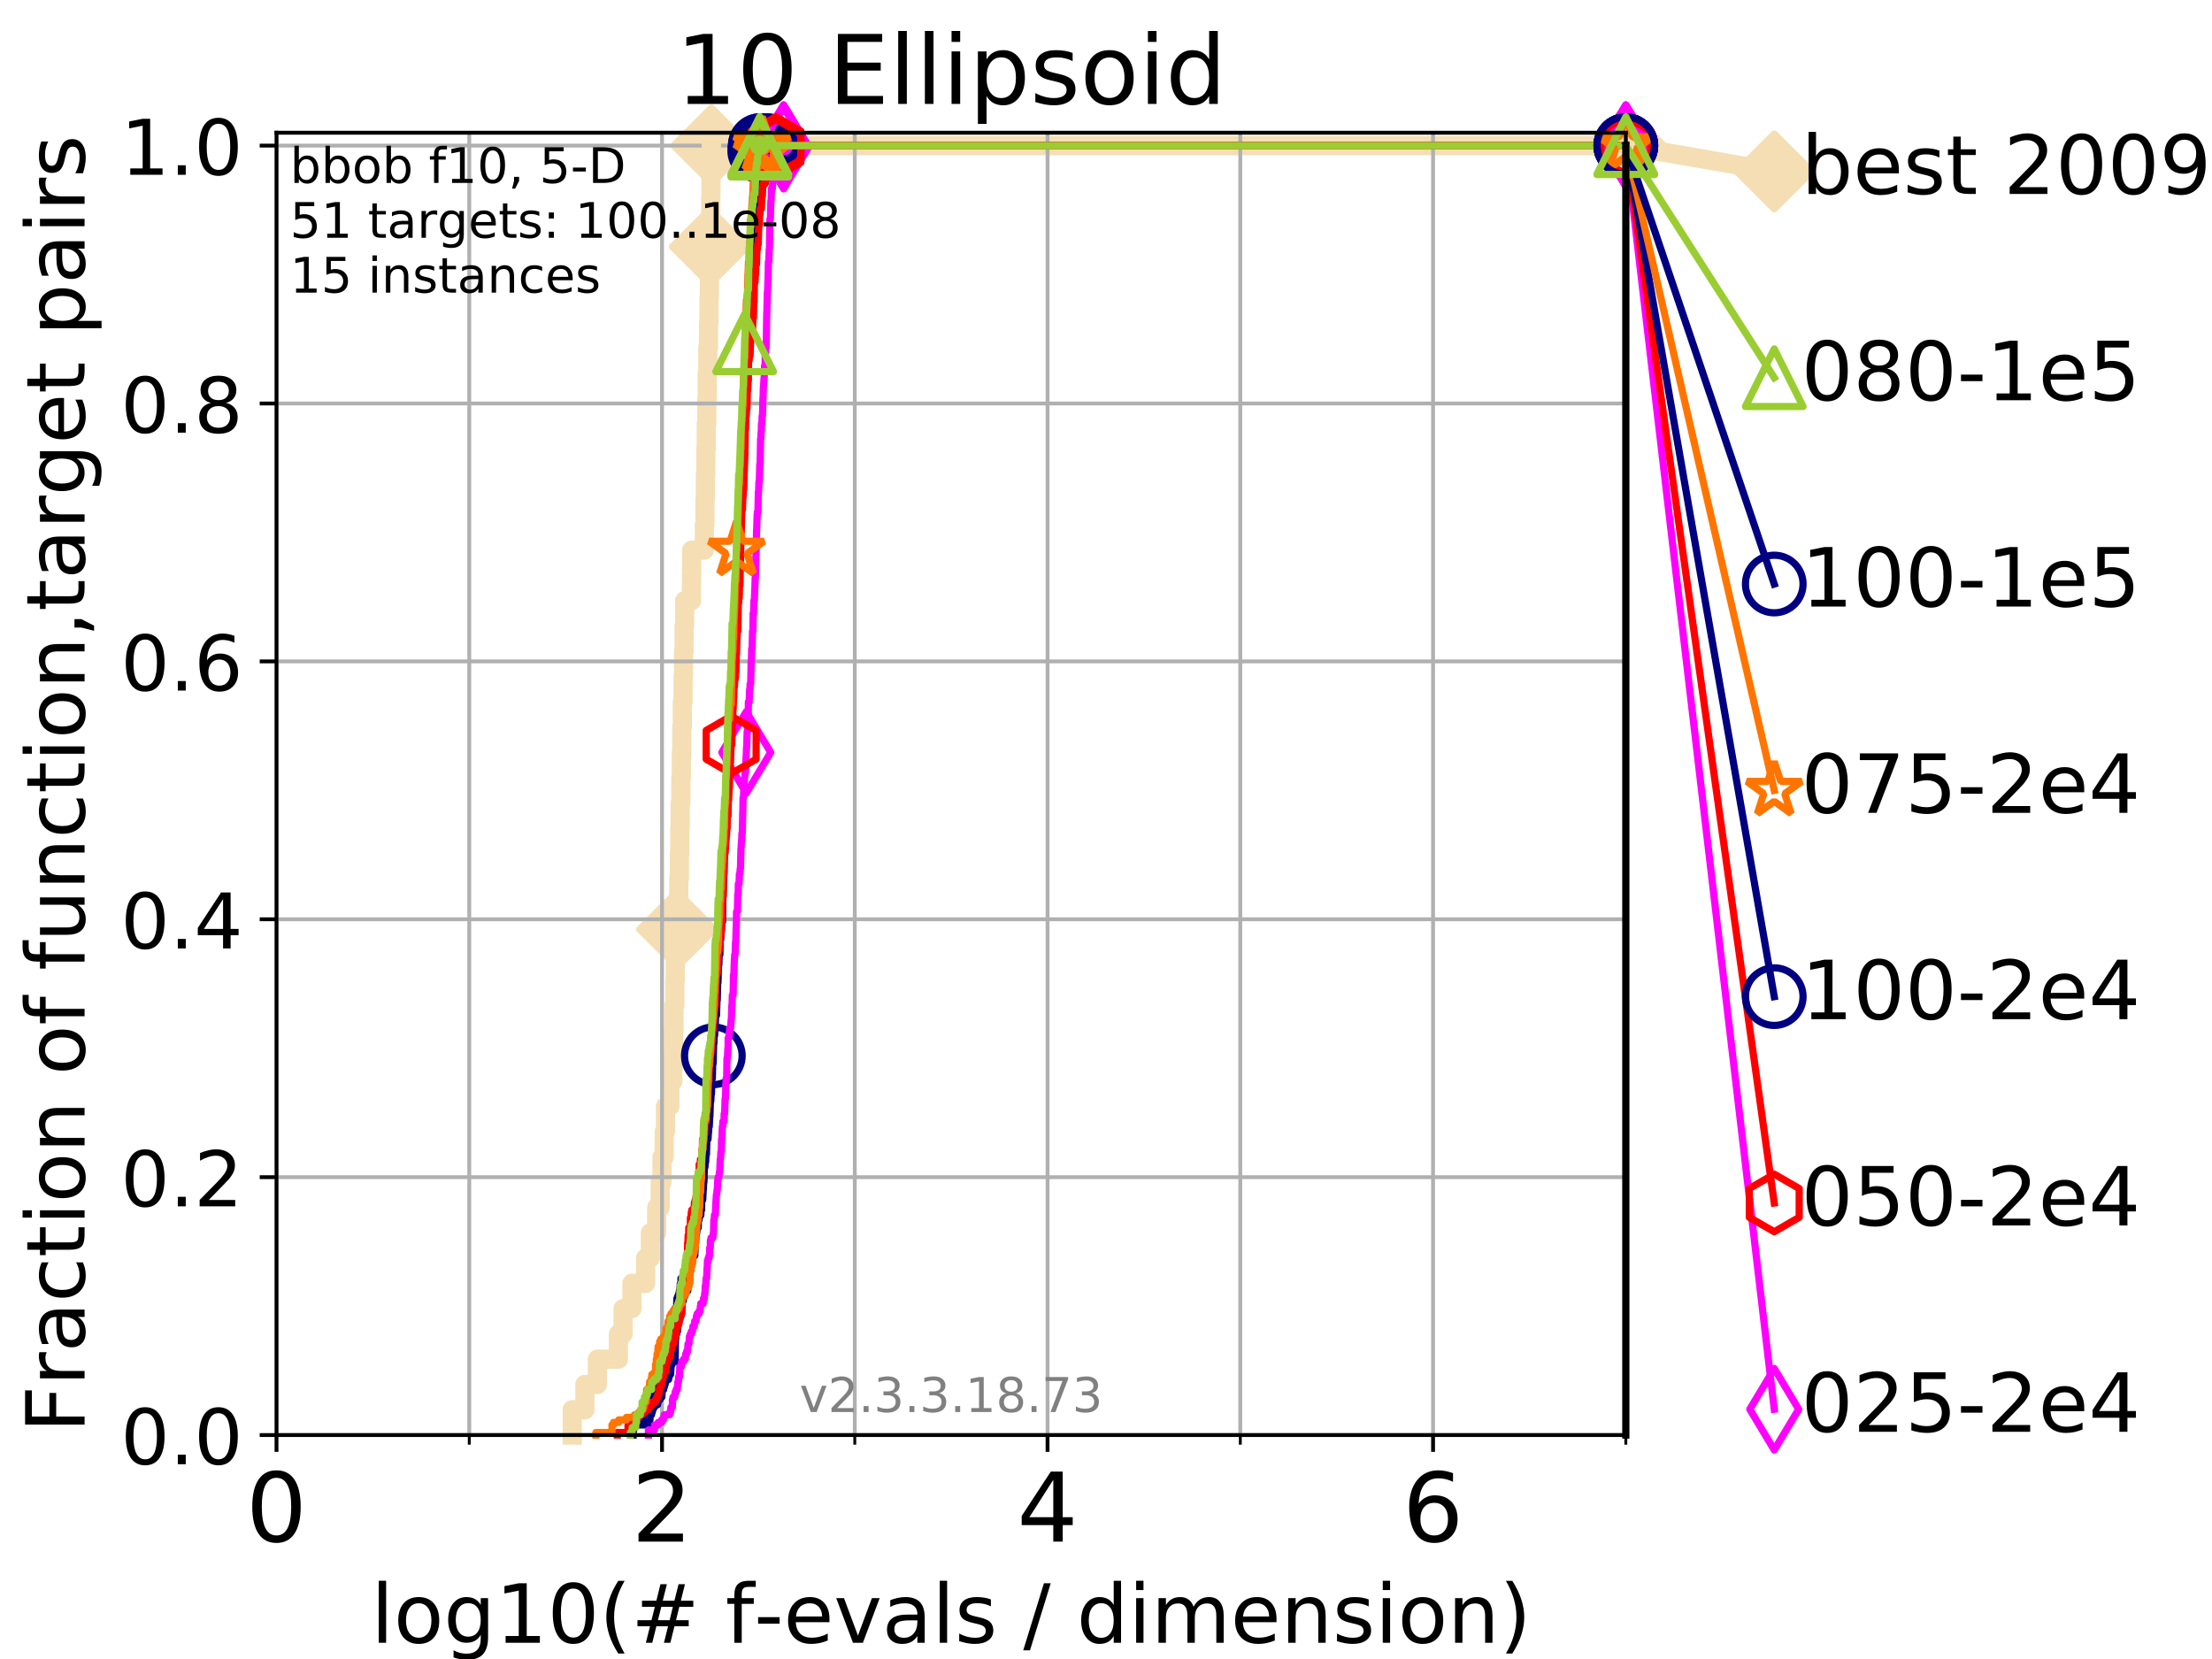 <?xml version="1.0" encoding="utf-8" standalone="no"?>
<!DOCTYPE svg PUBLIC "-//W3C//DTD SVG 1.1//EN"
  "http://www.w3.org/Graphics/SVG/1.1/DTD/svg11.dtd">
<!-- Created with matplotlib (https://matplotlib.org/) -->
<svg height="345.6pt" version="1.1" viewBox="0 0 460.8 345.6" width="460.8pt" xmlns="http://www.w3.org/2000/svg" xmlns:xlink="http://www.w3.org/1999/xlink">
 <defs>
  <style type="text/css">
*{stroke-linecap:butt;stroke-linejoin:round;}
  </style>
 </defs>
 <g id="figure_1">
  <g id="patch_1">
   <path d="M 0 345.6 
L 460.8 345.6 
L 460.8 0 
L 0 0 
z
" style="fill:#ffffff;"/>
  </g>
  <g id="axes_1">
   <g id="patch_2">
    <path d="M 57.6 298.944 
L 338.688 298.944 
L 338.688 27.648 
L 57.6 27.648 
z
" style="fill:#ffffff;"/>
   </g>
   <g id="line2d_1">
    <path d="M 119.199 298.944 
L 119.199 293.677 
L 121.844 293.677 
L 121.844 288.41 
L 124.444 288.41 
L 124.444 283.143 
L 128.827 283.143 
L 128.827 277.877 
L 129.798 277.877 
L 129.798 272.61 
L 131.641 272.61 
L 131.641 267.343 
L 134.492 267.343 
L 134.492 262.076 
L 135.482 262.076 
L 135.482 256.809 
L 136.795 256.809 
L 136.795 251.542 
L 137.523 251.542 
L 137.523 246.275 
L 137.911 246.275 
L 137.911 241.009 
L 138.358 241.009 
L 138.358 235.742 
L 138.628 235.742 
L 138.628 230.475 
L 139.541 230.475 
L 139.541 225.208 
L 140.165 225.208 
L 140.165 219.941 
L 140.318 219.941 
L 140.318 214.674 
L 140.409 214.674 
L 140.409 209.407 
L 140.589 209.407 
L 140.589 204.141 
L 140.679 204.141 
L 140.679 198.874 
L 141.061 198.874 
L 141.061 193.607 
L 141.293 193.607 
L 141.293 188.34 
L 141.407 188.34 
L 141.407 183.073 
L 141.521 183.073 
L 141.521 177.806 
L 141.606 177.806 
L 141.606 172.539 
L 141.69 172.539 
L 141.69 167.272 
L 141.83 167.272 
L 141.83 162.006 
L 141.941 162.006 
L 141.941 156.739 
L 142.024 156.739 
L 142.024 151.472 
L 142.134 151.472 
L 142.134 146.205 
L 142.297 146.205 
L 142.297 140.938 
L 142.379 140.938 
L 142.379 135.671 
L 142.513 135.671 
L 142.513 130.404 
L 142.62 130.404 
L 142.62 125.138 
L 144.051 125.138 
L 144.051 119.871 
L 144.1 119.871 
L 144.1 114.604 
L 146.728 114.604 
L 146.728 109.337 
L 146.854 109.337 
L 146.854 104.07 
L 146.937 104.07 
L 146.937 98.803 
L 147.041 98.803 
L 147.041 93.536 
L 147.124 93.536 
L 147.124 88.27 
L 147.226 88.27 
L 147.226 83.003 
L 147.328 83.003 
L 147.328 77.736 
L 147.45 77.736 
L 147.45 72.469 
L 147.59 72.469 
L 147.59 67.202 
L 147.69 67.202 
L 147.69 61.935 
L 147.77 61.935 
L 147.77 56.668 
L 147.868 56.668 
L 147.868 51.402 
L 147.947 51.402 
L 147.947 46.135 
L 148.064 46.135 
L 148.064 40.868 
L 148.103 40.868 
L 148.103 35.601 
L 148.2 35.601 
L 148.2 30.334 
L 338.688 30.334 
" style="fill:none;stroke:#f5deb3;stroke-linecap:square;stroke-width:4;"/>
   </g>
   <g id="line2d_2">
    <defs>
     <path d="M -0 7.778 
L 7.778 0 
L 0 -7.778 
L -7.778 -0 
z
" id="m694dc6588d" style="stroke:#f5deb3;stroke-linejoin:miter;stroke-width:1.5;"/>
    </defs>
    <g>
     <use style="fill:#f5deb3;stroke:#f5deb3;stroke-linejoin:miter;stroke-width:1.5;" x="141.061" xlink:href="#m694dc6588d" y="193.607"/>
     <use style="fill:#f5deb3;stroke:#f5deb3;stroke-linejoin:miter;stroke-width:1.5;" x="147.868" xlink:href="#m694dc6588d" y="51.402"/>
     <use style="fill:#f5deb3;stroke:#f5deb3;stroke-linejoin:miter;stroke-width:1.5;" x="148.2" xlink:href="#m694dc6588d" y="30.334"/>
     <use style="fill:#f5deb3;stroke:#f5deb3;stroke-linejoin:miter;stroke-width:1.5;" x="148.2" xlink:href="#m694dc6588d" y="30.334"/>
     <use style="fill:#f5deb3;stroke:#f5deb3;stroke-linejoin:miter;stroke-width:1.5;" x="338.688" xlink:href="#m694dc6588d" y="30.334"/>
    </g>
   </g>
   <g id="line2d_3">
    <path style="fill:none;stroke:#f5deb3;stroke-linecap:square;stroke-width:4;"/>
    <g/>
   </g>
   <g id="line2d_4">
    <path d="M 338.688 30.334 
L 369.608 35.706 
" style="fill:none;stroke:#f5deb3;stroke-linecap:square;stroke-width:4;"/>
    <g>
     <use style="fill:#f5deb3;stroke:#f5deb3;stroke-linejoin:miter;stroke-width:1.5;" x="338.688" xlink:href="#m694dc6588d" y="30.334"/>
     <use style="fill:#f5deb3;stroke:#f5deb3;stroke-linejoin:miter;stroke-width:1.5;" x="369.608" xlink:href="#m694dc6588d" y="35.706"/>
    </g>
   </g>
   <g id="matplotlib.axis_1">
    <g id="xtick_1">
     <g id="line2d_5">
      <path clip-path="url(#p367b17c53a)" d="M 57.6 298.944 
L 57.6 27.648 
" style="fill:none;stroke:#b0b0b0;stroke-linecap:square;stroke-width:0.8;"/>
     </g>
     <g id="line2d_6">
      <defs>
       <path d="M 0 0 
L 0 3.5 
" id="m50d9bba9fc" style="stroke:#000000;stroke-width:0.8;"/>
      </defs>
      <g>
       <use style="stroke:#000000;stroke-width:0.8;" x="57.6" xlink:href="#m50d9bba9fc" y="298.944"/>
      </g>
     </g>
     <g id="text_1">
      <!-- 0 -->
      <defs>
       <path d="M 31.781 66.406 
Q 24.172 66.406 20.328 58.906 
Q 16.5 51.422 16.5 36.375 
Q 16.5 21.391 20.328 13.891 
Q 24.172 6.391 31.781 6.391 
Q 39.453 6.391 43.281 13.891 
Q 47.125 21.391 47.125 36.375 
Q 47.125 51.422 43.281 58.906 
Q 39.453 66.406 31.781 66.406 
z
M 31.781 74.219 
Q 44.047 74.219 50.516 64.516 
Q 56.984 54.828 56.984 36.375 
Q 56.984 17.969 50.516 8.266 
Q 44.047 -1.422 31.781 -1.422 
Q 19.531 -1.422 13.062 8.266 
Q 6.594 17.969 6.594 36.375 
Q 6.594 54.828 13.062 64.516 
Q 19.531 74.219 31.781 74.219 
z
" id="DejaVuSans-48"/>
      </defs>
      <g transform="translate(51.237 321.141)scale(0.2 -0.2)">
       <use xlink:href="#DejaVuSans-48"/>
      </g>
     </g>
    </g>
    <g id="xtick_2">
     <g id="line2d_7">
      <path clip-path="url(#p367b17c53a)" d="M 137.911 298.944 
L 137.911 27.648 
" style="fill:none;stroke:#b0b0b0;stroke-linecap:square;stroke-width:0.8;"/>
     </g>
     <g id="line2d_8">
      <g>
       <use style="stroke:#000000;stroke-width:0.8;" x="137.911" xlink:href="#m50d9bba9fc" y="298.944"/>
      </g>
     </g>
     <g id="text_2">
      <!-- 2 -->
      <defs>
       <path d="M 19.188 8.297 
L 53.609 8.297 
L 53.609 0 
L 7.328 0 
L 7.328 8.297 
Q 12.938 14.109 22.625 23.891 
Q 32.328 33.688 34.812 36.531 
Q 39.547 41.844 41.422 45.531 
Q 43.312 49.219 43.312 52.781 
Q 43.312 58.594 39.234 62.25 
Q 35.156 65.922 28.609 65.922 
Q 23.969 65.922 18.812 64.312 
Q 13.672 62.703 7.812 59.422 
L 7.812 69.391 
Q 13.766 71.781 18.938 73 
Q 24.125 74.219 28.422 74.219 
Q 39.75 74.219 46.484 68.547 
Q 53.219 62.891 53.219 53.422 
Q 53.219 48.922 51.531 44.891 
Q 49.859 40.875 45.406 35.406 
Q 44.188 33.984 37.641 27.219 
Q 31.109 20.453 19.188 8.297 
z
" id="DejaVuSans-50"/>
      </defs>
      <g transform="translate(131.548 321.141)scale(0.2 -0.2)">
       <use xlink:href="#DejaVuSans-50"/>
      </g>
     </g>
    </g>
    <g id="xtick_3">
     <g id="line2d_9">
      <path clip-path="url(#p367b17c53a)" d="M 218.222 298.944 
L 218.222 27.648 
" style="fill:none;stroke:#b0b0b0;stroke-linecap:square;stroke-width:0.8;"/>
     </g>
     <g id="line2d_10">
      <g>
       <use style="stroke:#000000;stroke-width:0.8;" x="218.222" xlink:href="#m50d9bba9fc" y="298.944"/>
      </g>
     </g>
     <g id="text_3">
      <!-- 4 -->
      <defs>
       <path d="M 37.797 64.312 
L 12.891 25.391 
L 37.797 25.391 
z
M 35.203 72.906 
L 47.609 72.906 
L 47.609 25.391 
L 58.016 25.391 
L 58.016 17.188 
L 47.609 17.188 
L 47.609 0 
L 37.797 0 
L 37.797 17.188 
L 4.891 17.188 
L 4.891 26.703 
z
" id="DejaVuSans-52"/>
      </defs>
      <g transform="translate(211.859 321.141)scale(0.2 -0.2)">
       <use xlink:href="#DejaVuSans-52"/>
      </g>
     </g>
    </g>
    <g id="xtick_4">
     <g id="line2d_11">
      <path clip-path="url(#p367b17c53a)" d="M 298.533 298.944 
L 298.533 27.648 
" style="fill:none;stroke:#b0b0b0;stroke-linecap:square;stroke-width:0.8;"/>
     </g>
     <g id="line2d_12">
      <g>
       <use style="stroke:#000000;stroke-width:0.8;" x="298.533" xlink:href="#m50d9bba9fc" y="298.944"/>
      </g>
     </g>
     <g id="text_4">
      <!-- 6 -->
      <defs>
       <path d="M 33.016 40.375 
Q 26.375 40.375 22.484 35.828 
Q 18.609 31.297 18.609 23.391 
Q 18.609 15.531 22.484 10.953 
Q 26.375 6.391 33.016 6.391 
Q 39.656 6.391 43.531 10.953 
Q 47.406 15.531 47.406 23.391 
Q 47.406 31.297 43.531 35.828 
Q 39.656 40.375 33.016 40.375 
z
M 52.594 71.297 
L 52.594 62.312 
Q 48.875 64.062 45.094 64.984 
Q 41.312 65.922 37.594 65.922 
Q 27.828 65.922 22.672 59.328 
Q 17.531 52.734 16.797 39.406 
Q 19.672 43.656 24.016 45.922 
Q 28.375 48.188 33.594 48.188 
Q 44.578 48.188 50.953 41.516 
Q 57.328 34.859 57.328 23.391 
Q 57.328 12.156 50.688 5.359 
Q 44.047 -1.422 33.016 -1.422 
Q 20.359 -1.422 13.672 8.266 
Q 6.984 17.969 6.984 36.375 
Q 6.984 53.656 15.188 63.938 
Q 23.391 74.219 37.203 74.219 
Q 40.922 74.219 44.703 73.484 
Q 48.484 72.75 52.594 71.297 
z
" id="DejaVuSans-54"/>
      </defs>
      <g transform="translate(292.17 321.141)scale(0.2 -0.2)">
       <use xlink:href="#DejaVuSans-54"/>
      </g>
     </g>
    </g>
    <g id="xtick_5">
     <g id="line2d_13">
      <path clip-path="url(#p367b17c53a)" d="M 97.755 298.944 
L 97.755 27.648 
" style="fill:none;stroke:#b0b0b0;stroke-linecap:square;stroke-width:0.8;"/>
     </g>
     <g id="line2d_14">
      <defs>
       <path d="M 0 0 
L 0 2 
" id="m6f71d872fc" style="stroke:#000000;stroke-width:0.6;"/>
      </defs>
      <g>
       <use style="stroke:#000000;stroke-width:0.6;" x="97.755" xlink:href="#m6f71d872fc" y="298.944"/>
      </g>
     </g>
    </g>
    <g id="xtick_6">
     <g id="line2d_15">
      <path clip-path="url(#p367b17c53a)" d="M 178.066 298.944 
L 178.066 27.648 
" style="fill:none;stroke:#b0b0b0;stroke-linecap:square;stroke-width:0.8;"/>
     </g>
     <g id="line2d_16">
      <g>
       <use style="stroke:#000000;stroke-width:0.6;" x="178.066" xlink:href="#m6f71d872fc" y="298.944"/>
      </g>
     </g>
    </g>
    <g id="xtick_7">
     <g id="line2d_17">
      <path clip-path="url(#p367b17c53a)" d="M 258.377 298.944 
L 258.377 27.648 
" style="fill:none;stroke:#b0b0b0;stroke-linecap:square;stroke-width:0.8;"/>
     </g>
     <g id="line2d_18">
      <g>
       <use style="stroke:#000000;stroke-width:0.6;" x="258.377" xlink:href="#m6f71d872fc" y="298.944"/>
      </g>
     </g>
    </g>
    <g id="xtick_8">
     <g id="line2d_19">
      <path clip-path="url(#p367b17c53a)" d="M 338.688 298.944 
L 338.688 27.648 
" style="fill:none;stroke:#b0b0b0;stroke-linecap:square;stroke-width:0.8;"/>
     </g>
     <g id="line2d_20">
      <g>
       <use style="stroke:#000000;stroke-width:0.6;" x="338.688" xlink:href="#m6f71d872fc" y="298.944"/>
      </g>
     </g>
    </g>
    <g id="text_5">
     <!-- log10(# f-evals / dimension) -->
     <defs>
      <path d="M 9.422 75.984 
L 18.406 75.984 
L 18.406 0 
L 9.422 0 
z
" id="DejaVuSans-108"/>
      <path d="M 30.609 48.391 
Q 23.391 48.391 19.188 42.75 
Q 14.984 37.109 14.984 27.297 
Q 14.984 17.484 19.156 11.844 
Q 23.344 6.203 30.609 6.203 
Q 37.797 6.203 41.984 11.859 
Q 46.188 17.531 46.188 27.297 
Q 46.188 37.016 41.984 42.703 
Q 37.797 48.391 30.609 48.391 
z
M 30.609 56 
Q 42.328 56 49.016 48.375 
Q 55.719 40.766 55.719 27.297 
Q 55.719 13.875 49.016 6.219 
Q 42.328 -1.422 30.609 -1.422 
Q 18.844 -1.422 12.172 6.219 
Q 5.516 13.875 5.516 27.297 
Q 5.516 40.766 12.172 48.375 
Q 18.844 56 30.609 56 
z
" id="DejaVuSans-111"/>
      <path d="M 45.406 27.984 
Q 45.406 37.75 41.375 43.109 
Q 37.359 48.484 30.078 48.484 
Q 22.859 48.484 18.828 43.109 
Q 14.797 37.75 14.797 27.984 
Q 14.797 18.266 18.828 12.891 
Q 22.859 7.516 30.078 7.516 
Q 37.359 7.516 41.375 12.891 
Q 45.406 18.266 45.406 27.984 
z
M 54.391 6.781 
Q 54.391 -7.172 48.188 -13.984 
Q 42 -20.797 29.203 -20.797 
Q 24.469 -20.797 20.266 -20.094 
Q 16.062 -19.391 12.109 -17.922 
L 12.109 -9.188 
Q 16.062 -11.328 19.922 -12.344 
Q 23.781 -13.375 27.781 -13.375 
Q 36.625 -13.375 41.016 -8.766 
Q 45.406 -4.156 45.406 5.172 
L 45.406 9.625 
Q 42.625 4.781 38.281 2.391 
Q 33.938 0 27.875 0 
Q 17.828 0 11.672 7.656 
Q 5.516 15.328 5.516 27.984 
Q 5.516 40.672 11.672 48.328 
Q 17.828 56 27.875 56 
Q 33.938 56 38.281 53.609 
Q 42.625 51.219 45.406 46.391 
L 45.406 54.688 
L 54.391 54.688 
z
" id="DejaVuSans-103"/>
      <path d="M 12.406 8.297 
L 28.516 8.297 
L 28.516 63.922 
L 10.984 60.406 
L 10.984 69.391 
L 28.422 72.906 
L 38.281 72.906 
L 38.281 8.297 
L 54.391 8.297 
L 54.391 0 
L 12.406 0 
z
" id="DejaVuSans-49"/>
      <path d="M 31 75.875 
Q 24.469 64.656 21.281 53.656 
Q 18.109 42.672 18.109 31.391 
Q 18.109 20.125 21.312 9.062 
Q 24.516 -2 31 -13.188 
L 23.188 -13.188 
Q 15.875 -1.703 12.234 9.375 
Q 8.594 20.453 8.594 31.391 
Q 8.594 42.281 12.203 53.312 
Q 15.828 64.359 23.188 75.875 
z
" id="DejaVuSans-40"/>
      <path d="M 51.125 44 
L 36.922 44 
L 32.812 27.688 
L 47.125 27.688 
z
M 43.797 71.781 
L 38.719 51.516 
L 52.984 51.516 
L 58.109 71.781 
L 65.922 71.781 
L 60.891 51.516 
L 76.125 51.516 
L 76.125 44 
L 58.984 44 
L 54.984 27.688 
L 70.516 27.688 
L 70.516 20.219 
L 53.078 20.219 
L 48 0 
L 40.188 0 
L 45.219 20.219 
L 30.906 20.219 
L 25.875 0 
L 18.016 0 
L 23.094 20.219 
L 7.719 20.219 
L 7.719 27.688 
L 24.906 27.688 
L 29 44 
L 13.281 44 
L 13.281 51.516 
L 30.906 51.516 
L 35.891 71.781 
z
" id="DejaVuSans-35"/>
      <path id="DejaVuSans-32"/>
      <path d="M 37.109 75.984 
L 37.109 68.5 
L 28.516 68.5 
Q 23.688 68.5 21.797 66.547 
Q 19.922 64.594 19.922 59.516 
L 19.922 54.688 
L 34.719 54.688 
L 34.719 47.703 
L 19.922 47.703 
L 19.922 0 
L 10.891 0 
L 10.891 47.703 
L 2.297 47.703 
L 2.297 54.688 
L 10.891 54.688 
L 10.891 58.5 
Q 10.891 67.625 15.141 71.797 
Q 19.391 75.984 28.609 75.984 
z
" id="DejaVuSans-102"/>
      <path d="M 4.891 31.391 
L 31.203 31.391 
L 31.203 23.391 
L 4.891 23.391 
z
" id="DejaVuSans-45"/>
      <path d="M 56.203 29.594 
L 56.203 25.203 
L 14.891 25.203 
Q 15.484 15.922 20.484 11.062 
Q 25.484 6.203 34.422 6.203 
Q 39.594 6.203 44.453 7.469 
Q 49.312 8.734 54.109 11.281 
L 54.109 2.781 
Q 49.266 0.734 44.188 -0.344 
Q 39.109 -1.422 33.891 -1.422 
Q 20.797 -1.422 13.156 6.188 
Q 5.516 13.812 5.516 26.812 
Q 5.516 40.234 12.766 48.109 
Q 20.016 56 32.328 56 
Q 43.359 56 49.781 48.891 
Q 56.203 41.797 56.203 29.594 
z
M 47.219 32.234 
Q 47.125 39.594 43.094 43.984 
Q 39.062 48.391 32.422 48.391 
Q 24.906 48.391 20.391 44.141 
Q 15.875 39.891 15.188 32.172 
z
" id="DejaVuSans-101"/>
      <path d="M 2.984 54.688 
L 12.5 54.688 
L 29.594 8.797 
L 46.688 54.688 
L 56.203 54.688 
L 35.688 0 
L 23.484 0 
z
" id="DejaVuSans-118"/>
      <path d="M 34.281 27.484 
Q 23.391 27.484 19.188 25 
Q 14.984 22.516 14.984 16.5 
Q 14.984 11.719 18.141 8.906 
Q 21.297 6.109 26.703 6.109 
Q 34.188 6.109 38.703 11.406 
Q 43.219 16.703 43.219 25.484 
L 43.219 27.484 
z
M 52.203 31.203 
L 52.203 0 
L 43.219 0 
L 43.219 8.297 
Q 40.141 3.328 35.547 0.953 
Q 30.953 -1.422 24.312 -1.422 
Q 15.922 -1.422 10.953 3.297 
Q 6 8.016 6 15.922 
Q 6 25.141 12.172 29.828 
Q 18.359 34.516 30.609 34.516 
L 43.219 34.516 
L 43.219 35.406 
Q 43.219 41.609 39.141 45 
Q 35.062 48.391 27.688 48.391 
Q 23 48.391 18.547 47.266 
Q 14.109 46.141 10.016 43.891 
L 10.016 52.203 
Q 14.938 54.109 19.578 55.047 
Q 24.219 56 28.609 56 
Q 40.484 56 46.344 49.844 
Q 52.203 43.703 52.203 31.203 
z
" id="DejaVuSans-97"/>
      <path d="M 44.281 53.078 
L 44.281 44.578 
Q 40.484 46.531 36.375 47.5 
Q 32.281 48.484 27.875 48.484 
Q 21.188 48.484 17.844 46.438 
Q 14.5 44.391 14.5 40.281 
Q 14.5 37.156 16.891 35.375 
Q 19.281 33.594 26.516 31.984 
L 29.594 31.297 
Q 39.156 29.25 43.188 25.516 
Q 47.219 21.781 47.219 15.094 
Q 47.219 7.469 41.188 3.016 
Q 35.156 -1.422 24.609 -1.422 
Q 20.219 -1.422 15.453 -0.562 
Q 10.688 0.297 5.422 2 
L 5.422 11.281 
Q 10.406 8.688 15.234 7.391 
Q 20.062 6.109 24.812 6.109 
Q 31.156 6.109 34.562 8.281 
Q 37.984 10.453 37.984 14.406 
Q 37.984 18.062 35.516 20.016 
Q 33.062 21.969 24.703 23.781 
L 21.578 24.516 
Q 13.234 26.266 9.516 29.906 
Q 5.812 33.547 5.812 39.891 
Q 5.812 47.609 11.281 51.797 
Q 16.75 56 26.812 56 
Q 31.781 56 36.172 55.266 
Q 40.578 54.547 44.281 53.078 
z
" id="DejaVuSans-115"/>
      <path d="M 25.391 72.906 
L 33.688 72.906 
L 8.297 -9.281 
L 0 -9.281 
z
" id="DejaVuSans-47"/>
      <path d="M 45.406 46.391 
L 45.406 75.984 
L 54.391 75.984 
L 54.391 0 
L 45.406 0 
L 45.406 8.203 
Q 42.578 3.328 38.25 0.953 
Q 33.938 -1.422 27.875 -1.422 
Q 17.969 -1.422 11.734 6.484 
Q 5.516 14.406 5.516 27.297 
Q 5.516 40.188 11.734 48.094 
Q 17.969 56 27.875 56 
Q 33.938 56 38.25 53.625 
Q 42.578 51.266 45.406 46.391 
z
M 14.797 27.297 
Q 14.797 17.391 18.875 11.75 
Q 22.953 6.109 30.078 6.109 
Q 37.203 6.109 41.297 11.75 
Q 45.406 17.391 45.406 27.297 
Q 45.406 37.203 41.297 42.844 
Q 37.203 48.484 30.078 48.484 
Q 22.953 48.484 18.875 42.844 
Q 14.797 37.203 14.797 27.297 
z
" id="DejaVuSans-100"/>
      <path d="M 9.422 54.688 
L 18.406 54.688 
L 18.406 0 
L 9.422 0 
z
M 9.422 75.984 
L 18.406 75.984 
L 18.406 64.594 
L 9.422 64.594 
z
" id="DejaVuSans-105"/>
      <path d="M 52 44.188 
Q 55.375 50.25 60.062 53.125 
Q 64.75 56 71.094 56 
Q 79.641 56 84.281 50.016 
Q 88.922 44.047 88.922 33.016 
L 88.922 0 
L 79.891 0 
L 79.891 32.719 
Q 79.891 40.578 77.094 44.375 
Q 74.312 48.188 68.609 48.188 
Q 61.625 48.188 57.562 43.547 
Q 53.516 38.922 53.516 30.906 
L 53.516 0 
L 44.484 0 
L 44.484 32.719 
Q 44.484 40.625 41.703 44.406 
Q 38.922 48.188 33.109 48.188 
Q 26.219 48.188 22.156 43.531 
Q 18.109 38.875 18.109 30.906 
L 18.109 0 
L 9.078 0 
L 9.078 54.688 
L 18.109 54.688 
L 18.109 46.188 
Q 21.188 51.219 25.484 53.609 
Q 29.781 56 35.688 56 
Q 41.656 56 45.828 52.969 
Q 50 49.953 52 44.188 
z
" id="DejaVuSans-109"/>
      <path d="M 54.891 33.016 
L 54.891 0 
L 45.906 0 
L 45.906 32.719 
Q 45.906 40.484 42.875 44.328 
Q 39.844 48.188 33.797 48.188 
Q 26.516 48.188 22.312 43.547 
Q 18.109 38.922 18.109 30.906 
L 18.109 0 
L 9.078 0 
L 9.078 54.688 
L 18.109 54.688 
L 18.109 46.188 
Q 21.344 51.125 25.703 53.562 
Q 30.078 56 35.797 56 
Q 45.219 56 50.047 50.172 
Q 54.891 44.344 54.891 33.016 
z
" id="DejaVuSans-110"/>
      <path d="M 8.016 75.875 
L 15.828 75.875 
Q 23.141 64.359 26.781 53.312 
Q 30.422 42.281 30.422 31.391 
Q 30.422 20.453 26.781 9.375 
Q 23.141 -1.703 15.828 -13.188 
L 8.016 -13.188 
Q 14.5 -2 17.703 9.062 
Q 20.906 20.125 20.906 31.391 
Q 20.906 42.672 17.703 53.656 
Q 14.5 64.656 8.016 75.875 
z
" id="DejaVuSans-41"/>
     </defs>
     <g transform="translate(77.303 342.218)scale(0.17 -0.17)">
      <use xlink:href="#DejaVuSans-108"/>
      <use x="27.783" xlink:href="#DejaVuSans-111"/>
      <use x="88.965" xlink:href="#DejaVuSans-103"/>
      <use x="152.441" xlink:href="#DejaVuSans-49"/>
      <use x="216.064" xlink:href="#DejaVuSans-48"/>
      <use x="279.688" xlink:href="#DejaVuSans-40"/>
      <use x="318.701" xlink:href="#DejaVuSans-35"/>
      <use x="402.49" xlink:href="#DejaVuSans-32"/>
      <use x="434.277" xlink:href="#DejaVuSans-102"/>
      <use x="469.404" xlink:href="#DejaVuSans-45"/>
      <use x="505.488" xlink:href="#DejaVuSans-101"/>
      <use x="567.012" xlink:href="#DejaVuSans-118"/>
      <use x="626.191" xlink:href="#DejaVuSans-97"/>
      <use x="687.471" xlink:href="#DejaVuSans-108"/>
      <use x="715.254" xlink:href="#DejaVuSans-115"/>
      <use x="767.354" xlink:href="#DejaVuSans-32"/>
      <use x="799.141" xlink:href="#DejaVuSans-47"/>
      <use x="832.832" xlink:href="#DejaVuSans-32"/>
      <use x="864.619" xlink:href="#DejaVuSans-100"/>
      <use x="928.096" xlink:href="#DejaVuSans-105"/>
      <use x="955.879" xlink:href="#DejaVuSans-109"/>
      <use x="1053.291" xlink:href="#DejaVuSans-101"/>
      <use x="1114.814" xlink:href="#DejaVuSans-110"/>
      <use x="1178.193" xlink:href="#DejaVuSans-115"/>
      <use x="1230.293" xlink:href="#DejaVuSans-105"/>
      <use x="1258.076" xlink:href="#DejaVuSans-111"/>
      <use x="1319.258" xlink:href="#DejaVuSans-110"/>
      <use x="1382.637" xlink:href="#DejaVuSans-41"/>
     </g>
    </g>
   </g>
   <g id="matplotlib.axis_2">
    <g id="ytick_1">
     <g id="line2d_21">
      <path clip-path="url(#p367b17c53a)" d="M 57.6 298.944 
L 338.688 298.944 
" style="fill:none;stroke:#b0b0b0;stroke-linecap:square;stroke-width:0.8;"/>
     </g>
     <g id="line2d_22">
      <defs>
       <path d="M 0 0 
L -3.5 0 
" id="m219c842a5a" style="stroke:#000000;stroke-width:0.8;"/>
      </defs>
      <g>
       <use style="stroke:#000000;stroke-width:0.8;" x="57.6" xlink:href="#m219c842a5a" y="298.944"/>
      </g>
     </g>
     <g id="text_6">
      <!-- 0.0 -->
      <defs>
       <path d="M 10.688 12.406 
L 21 12.406 
L 21 0 
L 10.688 0 
z
" id="DejaVuSans-46"/>
      </defs>
      <g transform="translate(25.155 305.023)scale(0.16 -0.16)">
       <use xlink:href="#DejaVuSans-48"/>
       <use x="63.623" xlink:href="#DejaVuSans-46"/>
       <use x="95.41" xlink:href="#DejaVuSans-48"/>
      </g>
     </g>
    </g>
    <g id="ytick_2">
     <g id="line2d_23">
      <path clip-path="url(#p367b17c53a)" d="M 57.6 245.222 
L 338.688 245.222 
" style="fill:none;stroke:#b0b0b0;stroke-linecap:square;stroke-width:0.8;"/>
     </g>
     <g id="line2d_24">
      <g>
       <use style="stroke:#000000;stroke-width:0.8;" x="57.6" xlink:href="#m219c842a5a" y="245.222"/>
      </g>
     </g>
     <g id="text_7">
      <!-- 0.2 -->
      <g transform="translate(25.155 251.301)scale(0.16 -0.16)">
       <use xlink:href="#DejaVuSans-48"/>
       <use x="63.623" xlink:href="#DejaVuSans-46"/>
       <use x="95.41" xlink:href="#DejaVuSans-50"/>
      </g>
     </g>
    </g>
    <g id="ytick_3">
     <g id="line2d_25">
      <path clip-path="url(#p367b17c53a)" d="M 57.6 191.5 
L 338.688 191.5 
" style="fill:none;stroke:#b0b0b0;stroke-linecap:square;stroke-width:0.8;"/>
     </g>
     <g id="line2d_26">
      <g>
       <use style="stroke:#000000;stroke-width:0.8;" x="57.6" xlink:href="#m219c842a5a" y="191.5"/>
      </g>
     </g>
     <g id="text_8">
      <!-- 0.4 -->
      <g transform="translate(25.155 197.579)scale(0.16 -0.16)">
       <use xlink:href="#DejaVuSans-48"/>
       <use x="63.623" xlink:href="#DejaVuSans-46"/>
       <use x="95.41" xlink:href="#DejaVuSans-52"/>
      </g>
     </g>
    </g>
    <g id="ytick_4">
     <g id="line2d_27">
      <path clip-path="url(#p367b17c53a)" d="M 57.6 137.778 
L 338.688 137.778 
" style="fill:none;stroke:#b0b0b0;stroke-linecap:square;stroke-width:0.8;"/>
     </g>
     <g id="line2d_28">
      <g>
       <use style="stroke:#000000;stroke-width:0.8;" x="57.6" xlink:href="#m219c842a5a" y="137.778"/>
      </g>
     </g>
     <g id="text_9">
      <!-- 0.6 -->
      <g transform="translate(25.155 143.857)scale(0.16 -0.16)">
       <use xlink:href="#DejaVuSans-48"/>
       <use x="63.623" xlink:href="#DejaVuSans-46"/>
       <use x="95.41" xlink:href="#DejaVuSans-54"/>
      </g>
     </g>
    </g>
    <g id="ytick_5">
     <g id="line2d_29">
      <path clip-path="url(#p367b17c53a)" d="M 57.6 84.056 
L 338.688 84.056 
" style="fill:none;stroke:#b0b0b0;stroke-linecap:square;stroke-width:0.8;"/>
     </g>
     <g id="line2d_30">
      <g>
       <use style="stroke:#000000;stroke-width:0.8;" x="57.6" xlink:href="#m219c842a5a" y="84.056"/>
      </g>
     </g>
     <g id="text_10">
      <!-- 0.8 -->
      <defs>
       <path d="M 31.781 34.625 
Q 24.75 34.625 20.719 30.859 
Q 16.703 27.094 16.703 20.516 
Q 16.703 13.922 20.719 10.156 
Q 24.75 6.391 31.781 6.391 
Q 38.812 6.391 42.859 10.172 
Q 46.922 13.969 46.922 20.516 
Q 46.922 27.094 42.891 30.859 
Q 38.875 34.625 31.781 34.625 
z
M 21.922 38.812 
Q 15.578 40.375 12.031 44.719 
Q 8.5 49.078 8.5 55.328 
Q 8.5 64.062 14.719 69.141 
Q 20.953 74.219 31.781 74.219 
Q 42.672 74.219 48.875 69.141 
Q 55.078 64.062 55.078 55.328 
Q 55.078 49.078 51.531 44.719 
Q 48 40.375 41.703 38.812 
Q 48.828 37.156 52.797 32.312 
Q 56.781 27.484 56.781 20.516 
Q 56.781 9.906 50.312 4.234 
Q 43.844 -1.422 31.781 -1.422 
Q 19.734 -1.422 13.25 4.234 
Q 6.781 9.906 6.781 20.516 
Q 6.781 27.484 10.781 32.312 
Q 14.797 37.156 21.922 38.812 
z
M 18.312 54.391 
Q 18.312 48.734 21.844 45.562 
Q 25.391 42.391 31.781 42.391 
Q 38.141 42.391 41.719 45.562 
Q 45.312 48.734 45.312 54.391 
Q 45.312 60.062 41.719 63.234 
Q 38.141 66.406 31.781 66.406 
Q 25.391 66.406 21.844 63.234 
Q 18.312 60.062 18.312 54.391 
z
" id="DejaVuSans-56"/>
      </defs>
      <g transform="translate(25.155 90.135)scale(0.16 -0.16)">
       <use xlink:href="#DejaVuSans-48"/>
       <use x="63.623" xlink:href="#DejaVuSans-46"/>
       <use x="95.41" xlink:href="#DejaVuSans-56"/>
      </g>
     </g>
    </g>
    <g id="ytick_6">
     <g id="line2d_31">
      <path clip-path="url(#p367b17c53a)" d="M 57.6 30.334 
L 338.688 30.334 
" style="fill:none;stroke:#b0b0b0;stroke-linecap:square;stroke-width:0.8;"/>
     </g>
     <g id="line2d_32">
      <g>
       <use style="stroke:#000000;stroke-width:0.8;" x="57.6" xlink:href="#m219c842a5a" y="30.334"/>
      </g>
     </g>
     <g id="text_11">
      <!-- 1.0 -->
      <g transform="translate(25.155 36.413)scale(0.16 -0.16)">
       <use xlink:href="#DejaVuSans-49"/>
       <use x="63.623" xlink:href="#DejaVuSans-46"/>
       <use x="95.41" xlink:href="#DejaVuSans-48"/>
      </g>
     </g>
    </g>
    <g id="text_12">
     <!-- Fraction of function,target pairs -->
     <defs>
      <path d="M 9.812 72.906 
L 51.703 72.906 
L 51.703 64.594 
L 19.672 64.594 
L 19.672 43.109 
L 48.578 43.109 
L 48.578 34.812 
L 19.672 34.812 
L 19.672 0 
L 9.812 0 
z
" id="DejaVuSans-70"/>
      <path d="M 41.109 46.297 
Q 39.594 47.172 37.812 47.578 
Q 36.031 48 33.891 48 
Q 26.266 48 22.188 43.047 
Q 18.109 38.094 18.109 28.812 
L 18.109 0 
L 9.078 0 
L 9.078 54.688 
L 18.109 54.688 
L 18.109 46.188 
Q 20.953 51.172 25.484 53.578 
Q 30.031 56 36.531 56 
Q 37.453 56 38.578 55.875 
Q 39.703 55.766 41.062 55.516 
z
" id="DejaVuSans-114"/>
      <path d="M 48.781 52.594 
L 48.781 44.188 
Q 44.969 46.297 41.141 47.344 
Q 37.312 48.391 33.406 48.391 
Q 24.656 48.391 19.812 42.844 
Q 14.984 37.312 14.984 27.297 
Q 14.984 17.281 19.812 11.734 
Q 24.656 6.203 33.406 6.203 
Q 37.312 6.203 41.141 7.25 
Q 44.969 8.297 48.781 10.406 
L 48.781 2.094 
Q 45.016 0.344 40.984 -0.531 
Q 36.969 -1.422 32.422 -1.422 
Q 20.062 -1.422 12.781 6.344 
Q 5.516 14.109 5.516 27.297 
Q 5.516 40.672 12.859 48.328 
Q 20.219 56 33.016 56 
Q 37.156 56 41.109 55.141 
Q 45.062 54.297 48.781 52.594 
z
" id="DejaVuSans-99"/>
      <path d="M 18.312 70.219 
L 18.312 54.688 
L 36.812 54.688 
L 36.812 47.703 
L 18.312 47.703 
L 18.312 18.016 
Q 18.312 11.328 20.141 9.422 
Q 21.969 7.516 27.594 7.516 
L 36.812 7.516 
L 36.812 0 
L 27.594 0 
Q 17.188 0 13.234 3.875 
Q 9.281 7.766 9.281 18.016 
L 9.281 47.703 
L 2.688 47.703 
L 2.688 54.688 
L 9.281 54.688 
L 9.281 70.219 
z
" id="DejaVuSans-116"/>
      <path d="M 8.5 21.578 
L 8.5 54.688 
L 17.484 54.688 
L 17.484 21.922 
Q 17.484 14.156 20.5 10.266 
Q 23.531 6.391 29.594 6.391 
Q 36.859 6.391 41.078 11.031 
Q 45.312 15.672 45.312 23.688 
L 45.312 54.688 
L 54.297 54.688 
L 54.297 0 
L 45.312 0 
L 45.312 8.406 
Q 42.047 3.422 37.719 1 
Q 33.406 -1.422 27.688 -1.422 
Q 18.266 -1.422 13.375 4.438 
Q 8.5 10.297 8.5 21.578 
z
M 31.109 56 
z
" id="DejaVuSans-117"/>
      <path d="M 11.719 12.406 
L 22.016 12.406 
L 22.016 4 
L 14.016 -11.625 
L 7.719 -11.625 
L 11.719 4 
z
" id="DejaVuSans-44"/>
      <path d="M 18.109 8.203 
L 18.109 -20.797 
L 9.078 -20.797 
L 9.078 54.688 
L 18.109 54.688 
L 18.109 46.391 
Q 20.953 51.266 25.266 53.625 
Q 29.594 56 35.594 56 
Q 45.562 56 51.781 48.094 
Q 58.016 40.188 58.016 27.297 
Q 58.016 14.406 51.781 6.484 
Q 45.562 -1.422 35.594 -1.422 
Q 29.594 -1.422 25.266 0.953 
Q 20.953 3.328 18.109 8.203 
z
M 48.688 27.297 
Q 48.688 37.203 44.609 42.844 
Q 40.531 48.484 33.406 48.484 
Q 26.266 48.484 22.188 42.844 
Q 18.109 37.203 18.109 27.297 
Q 18.109 17.391 22.188 11.75 
Q 26.266 6.109 33.406 6.109 
Q 40.531 6.109 44.609 11.75 
Q 48.688 17.391 48.688 27.297 
z
" id="DejaVuSans-112"/>
     </defs>
     <g transform="translate(17.62 298.435)rotate(-90)scale(0.17 -0.17)">
      <use xlink:href="#DejaVuSans-70"/>
      <use x="57.41" xlink:href="#DejaVuSans-114"/>
      <use x="98.523" xlink:href="#DejaVuSans-97"/>
      <use x="159.803" xlink:href="#DejaVuSans-99"/>
      <use x="214.783" xlink:href="#DejaVuSans-116"/>
      <use x="253.992" xlink:href="#DejaVuSans-105"/>
      <use x="281.775" xlink:href="#DejaVuSans-111"/>
      <use x="342.957" xlink:href="#DejaVuSans-110"/>
      <use x="406.336" xlink:href="#DejaVuSans-32"/>
      <use x="438.123" xlink:href="#DejaVuSans-111"/>
      <use x="499.305" xlink:href="#DejaVuSans-102"/>
      <use x="534.51" xlink:href="#DejaVuSans-32"/>
      <use x="566.297" xlink:href="#DejaVuSans-102"/>
      <use x="601.502" xlink:href="#DejaVuSans-117"/>
      <use x="664.881" xlink:href="#DejaVuSans-110"/>
      <use x="728.26" xlink:href="#DejaVuSans-99"/>
      <use x="783.24" xlink:href="#DejaVuSans-116"/>
      <use x="822.449" xlink:href="#DejaVuSans-105"/>
      <use x="850.232" xlink:href="#DejaVuSans-111"/>
      <use x="911.414" xlink:href="#DejaVuSans-110"/>
      <use x="974.793" xlink:href="#DejaVuSans-44"/>
      <use x="1006.58" xlink:href="#DejaVuSans-116"/>
      <use x="1045.789" xlink:href="#DejaVuSans-97"/>
      <use x="1107.068" xlink:href="#DejaVuSans-114"/>
      <use x="1148.166" xlink:href="#DejaVuSans-103"/>
      <use x="1211.643" xlink:href="#DejaVuSans-101"/>
      <use x="1273.166" xlink:href="#DejaVuSans-116"/>
      <use x="1312.375" xlink:href="#DejaVuSans-32"/>
      <use x="1344.162" xlink:href="#DejaVuSans-112"/>
      <use x="1407.639" xlink:href="#DejaVuSans-97"/>
      <use x="1468.918" xlink:href="#DejaVuSans-105"/>
      <use x="1496.701" xlink:href="#DejaVuSans-114"/>
      <use x="1537.814" xlink:href="#DejaVuSans-115"/>
     </g>
    </g>
   </g>
   <g id="line2d_33">
    <defs>
     <path d="M 0 1.5 
C 0.398 1.5 0.779 1.342 1.061 1.061 
C 1.342 0.779 1.5 0.398 1.5 0 
C 1.5 -0.398 1.342 -0.779 1.061 -1.061 
C 0.779 -1.342 0.398 -1.5 0 -1.5 
C -0.398 -1.5 -0.779 -1.342 -1.061 -1.061 
C -1.342 -0.779 -1.5 -0.398 -1.5 0 
C -1.5 0.398 -1.342 0.779 -1.061 1.061 
C -0.779 1.342 -0.398 1.5 0 1.5 
z
" id="mcc53353268" style="stroke:#f5deb3;"/>
    </defs>
    <g>
     <use style="fill:#f5deb3;stroke:#f5deb3;" x="148.2" xlink:href="#mcc53353268" y="30.334"/>
     <use style="fill:#f5deb3;stroke:#f5deb3;" x="148.2" xlink:href="#mcc53353268" y="30.334"/>
    </g>
   </g>
   <g id="line2d_34">
    <defs>
     <path d="M 0 1.5 
C 0.398 1.5 0.779 1.342 1.061 1.061 
C 1.342 0.779 1.5 0.398 1.5 0 
C 1.5 -0.398 1.342 -0.779 1.061 -1.061 
C 0.779 -1.342 0.398 -1.5 0 -1.5 
C -0.398 -1.5 -0.779 -1.342 -1.061 -1.061 
C -1.342 -0.779 -1.5 -0.398 -1.5 0 
C -1.5 0.398 -1.342 0.779 -1.061 1.061 
C -0.779 1.342 -0.398 1.5 0 1.5 
z
" id="m9600f6a162" style="stroke:#000080;"/>
    </defs>
    <g>
     <use style="fill:#000080;stroke:#000080;" x="159.588" xlink:href="#m9600f6a162" y="30.334"/>
     <use style="fill:#000080;stroke:#000080;" x="159.588" xlink:href="#m9600f6a162" y="30.334"/>
    </g>
   </g>
   <g id="line2d_35">
    <path d="M 131.641 298.944 
L 131.641 297.891 
L 132.036 297.891 
L 132.133 296.311 
L 133.443 296.311 
L 133.443 295.784 
L 134.019 295.784 
L 134.019 295.257 
L 134.577 295.257 
L 134.577 294.731 
L 134.703 294.731 
L 134.703 293.677 
L 134.87 293.677 
L 134.87 293.15 
L 135.118 293.15 
L 135.199 292.097 
L 135.442 292.097 
L 135.442 291.044 
L 135.682 291.044 
L 135.682 290.517 
L 136.151 290.517 
L 136.151 289.99 
L 136.381 289.99 
L 136.381 289.464 
L 136.495 289.464 
L 136.495 288.41 
L 136.645 288.41 
L 136.645 287.357 
L 136.906 287.357 
L 136.906 286.83 
L 137.308 286.83 
L 137.308 286.304 
L 137.451 286.304 
L 137.487 284.197 
L 137.665 284.197 
L 137.665 283.67 
L 137.911 283.67 
L 137.911 283.143 
L 138.05 283.143 
L 138.119 282.09 
L 138.46 282.09 
L 138.46 281.037 
L 138.728 281.037 
L 138.795 279.983 
L 139.025 279.983 
L 139.025 278.93 
L 139.221 278.93 
L 139.285 277.35 
L 139.382 277.35 
L 139.382 276.823 
L 139.856 276.823 
L 139.887 275.77 
L 139.98 275.77 
L 140.073 274.716 
L 140.165 274.716 
L 140.257 273.136 
L 140.559 273.136 
L 140.559 272.61 
L 140.944 272.61 
L 141.003 270.503 
L 141.206 270.503 
L 141.206 269.976 
L 141.407 269.976 
L 141.407 269.45 
L 141.521 269.45 
L 141.521 268.923 
L 141.634 268.923 
L 141.718 267.343 
L 141.858 267.343 
L 141.858 266.289 
L 142.352 266.289 
L 142.406 265.236 
L 142.726 265.236 
L 142.726 264.183 
L 143.401 264.183 
L 143.401 263.129 
L 143.553 263.129 
L 143.578 262.076 
L 143.679 262.076 
L 143.729 259.969 
L 143.977 259.969 
L 143.977 259.443 
L 144.221 259.443 
L 144.318 255.756 
L 144.511 255.756 
L 144.511 255.229 
L 144.653 255.229 
L 144.701 254.176 
L 144.818 254.176 
L 144.889 252.596 
L 145.098 252.596 
L 145.098 251.016 
L 145.304 251.016 
L 145.35 249.962 
L 145.418 249.962 
L 145.486 248.382 
L 145.599 248.382 
L 145.643 247.329 
L 145.711 247.329 
L 145.711 246.802 
L 145.866 246.802 
L 145.954 245.222 
L 145.998 245.222 
L 146.107 243.642 
L 146.151 243.642 
L 146.216 242.589 
L 146.367 242.589 
L 146.431 241.009 
L 146.538 241.009 
L 146.602 238.902 
L 146.686 238.902 
L 146.791 235.742 
L 146.812 235.742 
L 146.896 232.055 
L 147.247 232.055 
L 147.348 229.948 
L 147.389 229.948 
L 147.429 228.368 
L 147.51 228.368 
L 147.51 227.841 
L 147.63 227.841 
L 147.63 226.788 
L 147.75 226.788 
L 147.789 225.735 
L 147.908 225.735 
L 148.006 219.941 
L 148.084 219.941 
L 148.142 218.888 
L 148.2 218.888 
L 148.297 216.254 
L 148.316 216.254 
L 148.373 214.674 
L 148.469 214.674 
L 148.545 213.094 
L 148.677 213.094 
L 148.752 210.987 
L 148.883 210.987 
L 148.92 209.407 
L 148.994 209.407 
L 149.104 204.141 
L 149.178 204.141 
L 149.287 200.454 
L 149.359 200.454 
L 149.396 198.347 
L 149.557 198.347 
L 149.664 195.187 
L 149.682 195.187 
L 149.788 193.607 
L 149.876 193.607 
L 149.876 192.553 
L 149.999 192.553 
L 150.103 189.92 
L 150.12 189.92 
L 150.224 186.233 
L 150.276 186.233 
L 150.276 185.18 
L 150.395 185.18 
L 150.497 181.493 
L 150.548 181.493 
L 150.649 178.333 
L 150.666 178.333 
L 150.766 175.173 
L 150.85 175.173 
L 150.949 170.959 
L 150.982 170.959 
L 151.064 168.853 
L 151.162 168.853 
L 151.26 165.692 
L 151.276 165.692 
L 151.373 160.952 
L 151.47 160.952 
L 151.534 159.372 
L 151.613 159.372 
L 151.677 156.739 
L 151.756 156.739 
L 151.866 154.105 
L 151.882 154.105 
L 151.944 153.052 
L 152.006 153.052 
L 152.053 147.785 
L 152.13 147.785 
L 152.207 145.678 
L 152.269 145.678 
L 152.345 143.045 
L 152.466 143.045 
L 152.542 139.885 
L 152.617 139.885 
L 152.662 138.831 
L 152.752 138.831 
L 152.856 132.511 
L 152.885 132.511 
L 152.885 131.458 
L 153.003 131.458 
L 153.091 126.191 
L 153.135 126.191 
L 153.222 122.504 
L 153.251 122.504 
L 153.309 120.924 
L 153.366 120.924 
L 153.409 117.764 
L 153.524 117.764 
L 153.609 115.131 
L 153.637 115.131 
L 153.694 113.024 
L 153.75 113.024 
L 153.848 108.81 
L 153.89 108.81 
L 153.946 107.757 
L 154.029 107.757 
L 154.126 106.704 
L 154.153 106.704 
L 154.249 101.963 
L 154.331 101.963 
L 154.399 99.33 
L 154.467 99.33 
L 154.574 96.697 
L 154.614 96.697 
L 154.721 89.85 
L 154.788 89.85 
L 154.893 85.636 
L 154.92 85.636 
L 155.011 81.423 
L 155.064 81.423 
L 155.129 80.369 
L 155.31 80.369 
L 155.4 75.629 
L 155.425 75.629 
L 155.502 72.469 
L 155.552 72.469 
L 155.603 70.889 
L 155.679 70.889 
L 155.729 69.309 
L 155.804 69.309 
L 155.854 66.675 
L 155.978 66.675 
L 156.077 63.515 
L 156.212 63.515 
L 156.322 60.355 
L 156.37 60.355 
L 156.443 57.195 
L 156.491 57.195 
L 156.587 54.035 
L 156.61 54.035 
L 156.658 52.982 
L 156.741 52.982 
L 156.824 50.348 
L 156.883 50.348 
L 156.93 48.241 
L 157 48.241 
L 157.012 46.661 
L 157.128 46.661 
L 157.209 44.555 
L 157.278 44.555 
L 157.37 42.975 
L 157.483 42.975 
L 157.529 38.234 
L 157.597 38.234 
L 157.687 37.181 
L 157.72 37.181 
L 157.72 36.654 
L 157.876 36.654 
L 157.921 35.074 
L 158.282 35.074 
L 158.369 33.494 
L 158.412 33.494 
L 158.423 31.914 
L 158.583 31.914 
L 158.583 31.387 
L 159.446 31.387 
L 159.446 30.861 
L 159.588 30.861 
L 159.588 30.334 
L 338.688 30.334 
L 338.688 30.334 
" style="fill:none;stroke:#000080;stroke-linecap:square;stroke-width:1.5;"/>
   </g>
   <g id="line2d_36">
    <defs>
     <path d="M 0 6 
C 1.591 6 3.117 5.368 4.243 4.243 
C 5.368 3.117 6 1.591 6 0 
C 6 -1.591 5.368 -3.117 4.243 -4.243 
C 3.117 -5.368 1.591 -6 0 -6 
C -1.591 -6 -3.117 -5.368 -4.243 -4.243 
C -5.368 -3.117 -6 -1.591 -6 0 
C -6 1.591 -5.368 3.117 -4.243 4.243 
C -3.117 5.368 -1.591 6 0 6 
z
" id="md4a976da36" style="stroke:#000080;stroke-width:1.5;"/>
    </defs>
    <g>
     <use style="fill-opacity:0;stroke:#000080;stroke-width:1.5;" x="159.588" xlink:href="#md4a976da36" y="30.861"/>
     <use style="fill-opacity:0;stroke:#000080;stroke-width:1.5;" x="159.588" xlink:href="#md4a976da36" y="30.861"/>
     <use style="fill-opacity:0;stroke:#000080;stroke-width:1.5;" x="159.588" xlink:href="#md4a976da36" y="30.334"/>
     <use style="fill-opacity:0;stroke:#000080;stroke-width:1.5;" x="159.588" xlink:href="#md4a976da36" y="30.334"/>
     <use style="fill-opacity:0;stroke:#000080;stroke-width:1.5;" x="338.688" xlink:href="#md4a976da36" y="30.334"/>
    </g>
   </g>
   <g id="line2d_37">
    <path style="fill:none;stroke:#000080;stroke-linecap:square;stroke-width:1.5;"/>
    <g/>
   </g>
   <g id="line2d_38">
    <g>
     <use style="fill:#000080;stroke:#000080;" x="158.39" xlink:href="#m9600f6a162" y="30.334"/>
     <use style="fill:#000080;stroke:#000080;" x="158.39" xlink:href="#m9600f6a162" y="30.334"/>
    </g>
   </g>
   <g id="line2d_39">
    <path d="M 131.889 298.944 
L 131.889 297.364 
L 132.133 297.364 
L 132.133 296.837 
L 135.036 296.837 
L 135.036 296.311 
L 135.24 296.311 
L 135.24 295.784 
L 135.402 295.784 
L 135.402 294.731 
L 135.721 294.731 
L 135.721 294.204 
L 135.879 294.204 
L 135.879 293.677 
L 136.035 293.677 
L 136.035 293.15 
L 136.343 293.15 
L 136.343 292.624 
L 136.98 292.624 
L 136.98 292.097 
L 137.126 292.097 
L 137.126 291.57 
L 137.487 291.57 
L 137.487 291.044 
L 137.876 291.044 
L 137.98 289.464 
L 138.256 289.464 
L 138.256 288.937 
L 138.392 288.937 
L 138.392 288.41 
L 138.561 288.41 
L 138.561 287.884 
L 138.728 287.884 
L 138.728 287.357 
L 139.285 287.357 
L 139.285 286.83 
L 139.414 286.83 
L 139.414 286.304 
L 139.699 286.304 
L 139.794 284.723 
L 139.825 284.723 
L 139.825 284.197 
L 140.042 284.197 
L 140.042 283.67 
L 140.649 283.67 
L 140.708 278.93 
L 140.768 278.93 
L 140.827 277.877 
L 140.974 277.877 
L 140.974 277.35 
L 141.148 277.35 
L 141.177 276.296 
L 141.264 276.296 
L 141.264 275.77 
L 141.379 275.77 
L 141.407 274.716 
L 141.662 274.716 
L 141.662 274.19 
L 141.858 274.19 
L 141.969 272.61 
L 142.052 272.61 
L 142.134 271.03 
L 142.325 271.03 
L 142.433 269.976 
L 142.7 269.976 
L 142.779 268.923 
L 143.273 268.923 
L 143.375 266.816 
L 143.401 266.816 
L 143.401 266.289 
L 143.704 266.289 
L 143.779 264.709 
L 143.903 264.709 
L 144.001 263.656 
L 144.026 263.656 
L 144.026 263.129 
L 144.148 263.129 
L 144.148 262.076 
L 144.367 262.076 
L 144.367 261.549 
L 144.748 261.549 
L 144.818 258.916 
L 144.912 258.916 
L 145.005 256.809 
L 145.144 256.809 
L 145.236 255.756 
L 145.441 255.756 
L 145.486 254.176 
L 145.621 254.176 
L 145.621 253.649 
L 145.733 253.649 
L 145.733 253.122 
L 145.998 253.122 
L 146.02 252.069 
L 146.151 252.069 
L 146.194 249.962 
L 146.388 249.962 
L 146.495 247.855 
L 146.517 247.855 
L 146.58 246.275 
L 146.644 246.275 
L 146.749 243.115 
L 146.854 243.115 
L 146.937 242.062 
L 147 242.062 
L 147.082 240.482 
L 147.165 240.482 
L 147.267 237.322 
L 147.49 237.322 
L 147.59 235.742 
L 147.63 235.742 
L 147.65 234.688 
L 147.75 234.688 
L 147.849 232.582 
L 147.888 232.582 
L 147.986 229.421 
L 148.064 229.421 
L 148.161 227.841 
L 148.219 227.841 
L 148.297 224.681 
L 148.392 224.681 
L 148.469 221.521 
L 148.564 221.521 
L 148.658 217.308 
L 148.733 217.308 
L 148.771 215.728 
L 148.864 215.728 
L 148.938 214.148 
L 148.975 214.148 
L 149.086 211.514 
L 149.269 211.514 
L 149.359 208.354 
L 149.414 208.354 
L 149.504 204.667 
L 149.575 204.667 
L 149.664 200.98 
L 149.753 200.98 
L 149.824 198.874 
L 149.964 198.874 
L 150.034 195.714 
L 150.138 195.714 
L 150.224 193.607 
L 150.276 193.607 
L 150.378 192.027 
L 150.514 192.027 
L 150.599 186.76 
L 150.632 186.76 
L 150.733 183.6 
L 150.766 183.6 
L 150.85 178.86 
L 150.899 178.86 
L 150.982 177.806 
L 151.015 177.806 
L 151.113 173.593 
L 151.228 173.593 
L 151.325 170.959 
L 151.373 170.959 
L 151.438 168.853 
L 151.518 168.853 
L 151.566 165.692 
L 151.645 165.692 
L 151.756 162.006 
L 151.772 162.006 
L 151.835 159.899 
L 151.96 159.899 
L 151.991 158.846 
L 152.099 158.846 
L 152.161 155.159 
L 152.223 155.159 
L 152.314 151.999 
L 152.345 151.999 
L 152.451 145.678 
L 152.466 145.678 
L 152.572 140.938 
L 152.632 140.938 
L 152.737 138.305 
L 152.782 138.305 
L 152.856 135.671 
L 152.915 135.671 
L 152.988 130.931 
L 153.076 130.931 
L 153.164 127.771 
L 153.193 127.771 
L 153.28 124.611 
L 153.309 124.611 
L 153.395 121.977 
L 153.438 121.977 
L 153.481 120.924 
L 153.552 120.924 
L 153.581 119.344 
L 153.778 119.344 
L 153.876 116.711 
L 153.918 116.711 
L 154.029 114.077 
L 154.057 114.077 
L 154.167 109.337 
L 154.181 109.337 
L 154.263 106.177 
L 154.331 106.177 
L 154.44 100.91 
L 154.494 100.91 
L 154.494 100.383 
L 154.614 100.383 
L 154.708 96.697 
L 154.748 96.697 
L 154.827 92.483 
L 154.906 92.483 
L 155.011 86.163 
L 155.025 86.163 
L 155.103 81.949 
L 155.155 81.949 
L 155.258 79.316 
L 155.271 79.316 
L 155.374 76.156 
L 155.387 76.156 
L 155.425 69.836 
L 155.514 69.836 
L 155.54 68.782 
L 155.641 68.782 
L 155.742 64.042 
L 155.767 64.042 
L 155.854 60.882 
L 155.904 60.882 
L 155.966 58.775 
L 156.028 58.775 
L 156.139 55.615 
L 156.151 55.615 
L 156.188 54.562 
L 156.334 54.562 
L 156.37 52.982 
L 156.455 52.982 
L 156.551 51.928 
L 156.634 51.928 
L 156.741 49.295 
L 156.777 49.295 
L 156.777 47.715 
L 156.953 47.715 
L 157 44.028 
L 157.081 44.028 
L 157.174 41.921 
L 157.289 41.921 
L 157.289 40.868 
L 157.427 40.868 
L 157.427 40.341 
L 157.54 40.341 
L 157.597 36.654 
L 157.653 36.654 
L 157.72 35.601 
L 157.787 35.601 
L 157.787 35.074 
L 157.943 35.074 
L 158.009 33.494 
L 158.064 33.494 
L 158.086 32.441 
L 158.206 32.441 
L 158.272 30.861 
L 158.39 30.861 
L 158.39 30.334 
L 338.688 30.334 
L 338.688 30.334 
" style="fill:none;stroke:#000080;stroke-linecap:square;stroke-width:1.5;"/>
   </g>
   <g id="line2d_40">
    <g>
     <use style="fill-opacity:0;stroke:#000080;stroke-width:1.5;" x="148.602" xlink:href="#md4a976da36" y="219.941"/>
     <use style="fill-opacity:0;stroke:#000080;stroke-width:1.5;" x="158.272" xlink:href="#md4a976da36" y="31.387"/>
     <use style="fill-opacity:0;stroke:#000080;stroke-width:1.5;" x="158.39" xlink:href="#md4a976da36" y="30.334"/>
     <use style="fill-opacity:0;stroke:#000080;stroke-width:1.5;" x="158.39" xlink:href="#md4a976da36" y="30.334"/>
     <use style="fill-opacity:0;stroke:#000080;stroke-width:1.5;" x="338.688" xlink:href="#md4a976da36" y="30.334"/>
    </g>
   </g>
   <g id="line2d_41">
    <path style="fill:none;stroke:#000080;stroke-linecap:square;stroke-width:1.5;"/>
    <g/>
   </g>
   <g id="line2d_42">
    <defs>
     <path d="M 0 1.5 
C 0.398 1.5 0.779 1.342 1.061 1.061 
C 1.342 0.779 1.5 0.398 1.5 0 
C 1.5 -0.398 1.342 -0.779 1.061 -1.061 
C 0.779 -1.342 0.398 -1.5 0 -1.5 
C -0.398 -1.5 -0.779 -1.342 -1.061 -1.061 
C -1.342 -0.779 -1.5 -0.398 -1.5 0 
C -1.5 0.398 -1.342 0.779 -1.061 1.061 
C -0.779 1.342 -0.398 1.5 0 1.5 
z
" id="ma44f3c016d" style="stroke:#ff00ff;"/>
    </defs>
    <g>
     <use style="fill:#ff00ff;stroke:#ff00ff;" x="163.242" xlink:href="#ma44f3c016d" y="30.334"/>
     <use style="fill:#ff00ff;stroke:#ff00ff;" x="163.242" xlink:href="#ma44f3c016d" y="30.334"/>
    </g>
   </g>
   <g id="line2d_43">
    <path d="M 135.077 298.944 
L 135.077 297.891 
L 136.343 297.891 
L 136.343 296.837 
L 137.126 296.837 
L 137.126 296.311 
L 137.841 296.311 
L 137.841 295.784 
L 138.188 295.784 
L 138.188 295.257 
L 138.358 295.257 
L 138.358 294.731 
L 139.478 294.731 
L 139.478 294.204 
L 139.699 294.204 
L 139.762 293.15 
L 140.073 293.15 
L 140.073 291.57 
L 140.196 291.57 
L 140.196 291.044 
L 140.559 291.044 
L 140.649 289.99 
L 140.856 289.99 
L 140.856 289.464 
L 141.09 289.464 
L 141.148 288.41 
L 141.206 288.41 
L 141.206 287.884 
L 141.35 287.884 
L 141.35 286.83 
L 141.549 286.83 
L 141.606 284.723 
L 141.941 284.723 
L 141.997 283.67 
L 142.406 283.67 
L 142.406 283.143 
L 142.779 283.143 
L 142.832 282.09 
L 143.015 282.09 
L 143.015 281.563 
L 143.222 281.563 
L 143.324 279.983 
L 143.528 279.983 
L 143.603 278.403 
L 143.804 278.403 
L 143.804 277.877 
L 144.026 277.877 
L 144.026 277.35 
L 144.246 277.35 
L 144.342 276.296 
L 144.63 276.296 
L 144.701 275.243 
L 145.005 275.243 
L 145.075 274.19 
L 145.236 274.19 
L 145.236 273.663 
L 145.621 273.663 
L 145.621 273.136 
L 145.822 273.136 
L 145.91 272.083 
L 145.976 272.083 
L 145.976 271.556 
L 146.474 271.556 
L 146.538 270.503 
L 146.728 270.503 
L 146.791 269.45 
L 146.854 269.45 
L 146.917 267.87 
L 147 267.87 
L 147.082 266.289 
L 147.206 266.289 
L 147.287 264.183 
L 147.328 264.183 
L 147.369 262.603 
L 147.53 262.603 
L 147.53 262.076 
L 147.71 262.076 
L 147.71 261.549 
L 147.829 261.549 
L 147.829 259.969 
L 147.967 259.969 
L 147.986 258.389 
L 148.123 258.389 
L 148.123 257.862 
L 148.507 257.862 
L 148.602 256.809 
L 148.639 256.809 
L 148.696 254.176 
L 148.771 254.176 
L 148.827 253.122 
L 149.012 253.122 
L 149.123 250.489 
L 149.141 250.489 
L 149.232 248.909 
L 149.287 248.909 
L 149.378 247.855 
L 149.432 247.855 
L 149.522 245.749 
L 149.593 245.749 
L 149.593 245.222 
L 149.771 245.222 
L 149.859 244.169 
L 149.929 244.169 
L 150.034 241.535 
L 150.086 241.535 
L 150.172 239.955 
L 150.258 239.955 
L 150.31 237.322 
L 150.378 237.322 
L 150.48 234.688 
L 150.548 234.688 
L 150.582 233.635 
L 150.833 233.635 
L 150.85 232.055 
L 150.949 232.055 
L 151.048 228.895 
L 151.13 228.895 
L 151.211 225.735 
L 151.244 225.735 
L 151.26 224.681 
L 151.373 224.681 
L 151.438 220.468 
L 151.534 220.468 
L 151.629 218.361 
L 151.677 218.361 
L 151.677 216.254 
L 151.835 216.254 
L 151.882 215.201 
L 151.975 215.201 
L 151.991 214.148 
L 152.207 214.148 
L 152.299 212.567 
L 152.345 212.567 
L 152.451 209.407 
L 152.497 209.407 
L 152.557 207.301 
L 152.722 207.301 
L 152.796 203.087 
L 152.871 203.087 
L 152.974 199.927 
L 152.988 199.927 
L 153.047 198.874 
L 153.135 198.874 
L 153.222 196.24 
L 153.265 196.24 
L 153.366 193.08 
L 153.381 193.08 
L 153.438 189.92 
L 153.609 189.92 
L 153.694 186.233 
L 153.778 186.233 
L 153.806 184.126 
L 153.96 184.126 
L 154.029 182.02 
L 154.126 182.02 
L 154.195 180.966 
L 154.249 180.966 
L 154.358 176.753 
L 154.372 176.753 
L 154.467 175.173 
L 154.507 175.173 
L 154.547 173.593 
L 154.628 173.593 
L 154.735 168.853 
L 154.748 168.853 
L 154.788 166.219 
L 154.867 166.219 
L 154.972 164.112 
L 154.985 164.112 
L 155.09 162.006 
L 155.142 162.006 
L 155.207 160.952 
L 155.31 160.952 
L 155.412 157.792 
L 155.438 157.792 
L 155.514 155.685 
L 155.552 155.685 
L 155.641 152.525 
L 155.679 152.525 
L 155.754 149.365 
L 155.867 149.365 
L 155.904 146.205 
L 156.065 146.205 
L 156.163 143.572 
L 156.249 143.572 
L 156.249 142.518 
L 156.382 142.518 
L 156.479 137.778 
L 156.527 137.778 
L 156.587 135.145 
L 156.682 135.145 
L 156.765 131.458 
L 156.848 131.458 
L 156.895 127.771 
L 156.977 127.771 
L 157.058 125.138 
L 157.139 125.138 
L 157.243 122.504 
L 157.255 122.504 
L 157.312 120.397 
L 157.37 120.397 
L 157.472 115.657 
L 157.506 115.657 
L 157.608 110.39 
L 157.63 110.39 
L 157.72 107.23 
L 157.765 107.23 
L 157.765 106.704 
L 157.887 106.704 
L 157.976 102.49 
L 158.031 102.49 
L 158.097 100.383 
L 158.174 100.383 
L 158.272 96.697 
L 158.347 96.697 
L 158.444 91.43 
L 158.476 91.43 
L 158.573 89.85 
L 158.594 89.85 
L 158.626 88.27 
L 158.711 88.27 
L 158.764 86.69 
L 158.837 86.69 
L 158.932 83.003 
L 158.953 83.003 
L 159.036 80.369 
L 159.067 80.369 
L 159.16 78.789 
L 159.191 78.789 
L 159.283 76.156 
L 159.385 76.156 
L 159.426 73.522 
L 159.497 73.522 
L 159.517 72.469 
L 159.618 72.469 
L 159.728 65.095 
L 159.748 65.095 
L 159.848 60.882 
L 159.887 60.882 
L 159.986 58.248 
L 160.006 58.248 
L 160.064 54.562 
L 160.162 54.562 
L 160.24 51.928 
L 160.288 51.928 
L 160.394 45.608 
L 160.48 45.608 
L 160.585 41.921 
L 160.633 41.921 
L 160.708 39.288 
L 160.896 39.288 
L 160.989 37.708 
L 161.045 37.708 
L 161.11 36.654 
L 161.266 36.654 
L 161.348 33.494 
L 161.429 33.494 
L 161.429 32.968 
L 161.717 32.968 
L 161.717 32.441 
L 162.182 32.441 
L 162.286 31.387 
L 163.062 31.387 
L 163.062 30.861 
L 163.242 30.861 
L 163.242 30.334 
L 338.688 30.334 
L 338.688 30.334 
" style="fill:none;stroke:#ff00ff;stroke-linecap:square;stroke-width:1.5;"/>
   </g>
   <g id="line2d_44">
    <defs>
     <path d="M -0 8.485 
L 5.091 0 
L 0 -8.485 
L -5.091 -0 
z
" id="m2a9ff3aed7" style="stroke:#ff00ff;stroke-linejoin:miter;stroke-width:1.5;"/>
    </defs>
    <g>
     <use style="fill-opacity:0;stroke:#ff00ff;stroke-linejoin:miter;stroke-width:1.5;" x="155.463" xlink:href="#m2a9ff3aed7" y="156.739"/>
     <use style="fill-opacity:0;stroke:#ff00ff;stroke-linejoin:miter;stroke-width:1.5;" x="163.242" xlink:href="#m2a9ff3aed7" y="30.861"/>
     <use style="fill-opacity:0;stroke:#ff00ff;stroke-linejoin:miter;stroke-width:1.5;" x="163.242" xlink:href="#m2a9ff3aed7" y="30.334"/>
     <use style="fill-opacity:0;stroke:#ff00ff;stroke-linejoin:miter;stroke-width:1.5;" x="163.242" xlink:href="#m2a9ff3aed7" y="30.334"/>
     <use style="fill-opacity:0;stroke:#ff00ff;stroke-linejoin:miter;stroke-width:1.5;" x="338.688" xlink:href="#m2a9ff3aed7" y="30.334"/>
    </g>
   </g>
   <g id="line2d_45">
    <path style="fill:none;stroke:#ff00ff;stroke-linecap:square;stroke-width:1.5;"/>
    <g/>
   </g>
   <g id="line2d_46">
    <defs>
     <path d="M 0 1.5 
C 0.398 1.5 0.779 1.342 1.061 1.061 
C 1.342 0.779 1.5 0.398 1.5 0 
C 1.5 -0.398 1.342 -0.779 1.061 -1.061 
C 0.779 -1.342 0.398 -1.5 0 -1.5 
C -0.398 -1.5 -0.779 -1.342 -1.061 -1.061 
C -1.342 -0.779 -1.5 -0.398 -1.5 0 
C -1.5 0.398 -1.342 0.779 -1.061 1.061 
C -0.779 1.342 -0.398 1.5 0 1.5 
z
" id="m96ac70cee1" style="stroke:#ff0000;"/>
    </defs>
    <g>
     <use style="fill:#ff0000;stroke:#ff0000;" x="161.627" xlink:href="#m96ac70cee1" y="30.334"/>
     <use style="fill:#ff0000;stroke:#ff0000;" x="161.627" xlink:href="#m96ac70cee1" y="30.334"/>
    </g>
   </g>
   <g id="line2d_47">
    <path d="M 128.591 298.944 
L 128.591 298.417 
L 130.822 298.417 
L 130.822 296.837 
L 131.541 296.837 
L 131.541 295.784 
L 132.47 295.784 
L 132.47 295.257 
L 133.125 295.257 
L 133.125 294.731 
L 133.756 294.731 
L 133.756 294.204 
L 134.365 294.204 
L 134.365 293.677 
L 135.036 293.677 
L 135.036 293.15 
L 135.442 293.15 
L 135.442 292.624 
L 135.879 292.624 
L 135.879 292.097 
L 136.532 292.097 
L 136.532 291.57 
L 136.832 291.57 
L 136.832 291.044 
L 137.016 291.044 
L 137.016 290.517 
L 137.271 290.517 
L 137.344 289.464 
L 137.451 289.464 
L 137.451 288.937 
L 137.63 288.937 
L 137.63 288.41 
L 137.841 288.41 
L 137.841 287.357 
L 138.084 287.357 
L 138.084 286.83 
L 138.222 286.83 
L 138.256 285.777 
L 138.695 285.777 
L 138.762 284.723 
L 138.861 284.723 
L 138.927 283.67 
L 139.025 283.67 
L 139.025 283.143 
L 139.35 283.143 
L 139.35 282.617 
L 139.668 282.617 
L 139.731 281.037 
L 139.949 281.037 
L 139.949 279.983 
L 140.318 279.983 
L 140.409 278.93 
L 140.619 278.93 
L 140.708 277.877 
L 140.915 277.877 
L 140.915 276.823 
L 141.032 276.823 
L 141.032 276.296 
L 141.235 276.296 
L 141.235 275.77 
L 141.436 275.77 
L 141.436 275.243 
L 141.549 275.243 
L 141.606 274.19 
L 141.802 274.19 
L 141.802 273.663 
L 142.052 273.663 
L 142.161 270.503 
L 142.243 270.503 
L 142.243 269.45 
L 142.379 269.45 
L 142.433 266.816 
L 142.567 266.816 
L 142.567 265.763 
L 142.753 265.763 
L 142.832 264.709 
L 142.884 264.709 
L 142.884 264.183 
L 143.17 264.183 
L 143.248 258.916 
L 143.299 258.916 
L 143.35 257.336 
L 143.477 257.336 
L 143.477 255.756 
L 143.804 255.756 
L 143.828 253.649 
L 143.977 253.649 
L 144.001 252.596 
L 144.1 252.596 
L 144.1 252.069 
L 144.511 252.069 
L 144.511 251.542 
L 144.653 251.542 
L 144.653 250.489 
L 144.818 250.489 
L 144.818 249.962 
L 144.959 249.962 
L 144.959 249.436 
L 145.121 249.436 
L 145.121 248.909 
L 145.282 248.909 
L 145.373 247.855 
L 145.418 247.855 
L 145.486 246.275 
L 145.531 246.275 
L 145.621 243.642 
L 145.643 243.642 
L 145.643 242.589 
L 145.844 242.589 
L 145.91 241.535 
L 146.173 241.535 
L 146.259 240.482 
L 146.324 240.482 
L 146.346 237.322 
L 146.623 237.322 
L 146.644 236.268 
L 146.791 236.268 
L 146.896 233.635 
L 147.144 233.635 
L 147.247 227.841 
L 147.328 227.841 
L 147.409 225.735 
L 147.49 225.735 
L 147.49 225.208 
L 147.67 225.208 
L 147.77 222.048 
L 147.849 222.048 
L 147.888 220.994 
L 147.986 220.994 
L 148.045 219.414 
L 148.103 219.414 
L 148.2 218.361 
L 148.219 218.361 
L 148.239 216.781 
L 148.412 216.781 
L 148.45 214.674 
L 148.564 214.674 
L 148.639 212.567 
L 148.696 212.567 
L 148.771 210.461 
L 148.864 210.461 
L 148.864 209.407 
L 149.012 209.407 
L 149.104 205.721 
L 149.141 205.721 
L 149.232 203.087 
L 149.359 203.087 
L 149.359 202.56 
L 149.522 202.56 
L 149.629 199.927 
L 149.682 199.927 
L 149.718 197.82 
L 149.894 197.82 
L 149.964 196.24 
L 150.016 196.24 
L 150.051 195.187 
L 150.138 195.187 
L 150.224 194.133 
L 150.276 194.133 
L 150.361 191.5 
L 150.446 191.5 
L 150.514 186.76 
L 150.649 186.76 
L 150.733 182.02 
L 150.833 182.02 
L 150.916 177.806 
L 150.999 177.806 
L 151.097 176.753 
L 151.13 176.753 
L 151.228 175.173 
L 151.244 175.173 
L 151.325 174.119 
L 151.357 174.119 
L 151.422 172.539 
L 151.486 172.539 
L 151.518 169.906 
L 151.661 169.906 
L 151.724 166.746 
L 151.787 166.746 
L 151.897 164.112 
L 151.944 164.112 
L 152.053 159.899 
L 152.13 159.899 
L 152.207 156.739 
L 152.253 156.739 
L 152.314 155.159 
L 152.451 155.159 
L 152.527 150.945 
L 152.587 150.945 
L 152.692 147.785 
L 152.722 147.785 
L 152.826 145.152 
L 152.856 145.152 
L 152.915 143.045 
L 153.003 143.045 
L 153.062 141.465 
L 153.178 141.465 
L 153.28 139.885 
L 153.309 139.885 
L 153.395 136.198 
L 153.438 136.198 
L 153.524 132.511 
L 153.552 132.511 
L 153.581 131.458 
L 153.708 131.458 
L 153.806 125.664 
L 153.876 125.664 
L 153.876 124.611 
L 153.988 124.611 
L 154.057 121.977 
L 154.14 121.977 
L 154.249 116.711 
L 154.263 116.711 
L 154.372 110.917 
L 154.413 110.917 
L 154.521 106.704 
L 154.534 106.704 
L 154.534 106.177 
L 154.668 106.177 
L 154.748 103.543 
L 154.801 103.543 
L 154.867 101.963 
L 154.933 101.963 
L 155.025 98.277 
L 155.051 98.277 
L 155.155 95.116 
L 155.168 95.116 
L 155.258 89.323 
L 155.323 89.323 
L 155.361 86.69 
L 155.451 86.69 
L 155.552 85.109 
L 155.603 85.109 
L 155.691 81.423 
L 155.742 81.423 
L 155.842 79.316 
L 155.904 79.316 
L 155.929 75.102 
L 156.065 75.102 
L 156.114 74.049 
L 156.261 74.049 
L 156.346 71.416 
L 156.382 71.416 
L 156.382 70.362 
L 156.515 70.362 
L 156.551 69.309 
L 156.765 69.309 
L 156.848 66.149 
L 156.953 66.149 
L 157.023 62.989 
L 157.081 62.989 
L 157.163 58.775 
L 157.289 58.775 
L 157.347 57.195 
L 157.415 57.195 
L 157.472 55.088 
L 157.597 55.088 
L 157.687 51.928 
L 157.776 51.928 
L 157.832 50.875 
L 157.954 50.875 
L 158.064 47.188 
L 158.097 47.188 
L 158.097 46.661 
L 158.217 46.661 
L 158.239 44.555 
L 158.336 44.555 
L 158.39 43.501 
L 158.605 43.501 
L 158.711 40.868 
L 158.816 40.868 
L 158.9 38.761 
L 158.994 38.761 
L 158.994 38.234 
L 159.426 38.234 
L 159.527 36.654 
L 159.728 36.654 
L 159.838 34.021 
L 159.966 34.021 
L 159.966 33.494 
L 160.859 33.494 
L 160.859 32.441 
L 161.201 32.441 
L 161.201 30.861 
L 161.627 30.861 
L 161.627 30.334 
L 338.688 30.334 
L 338.688 30.334 
" style="fill:none;stroke:#ff0000;stroke-linecap:square;stroke-width:1.5;"/>
   </g>
   <g id="line2d_48">
    <defs>
     <path d="M 0 -6 
L -5.196 -3 
L -5.196 3 
L -0 6 
L 5.196 3 
L 5.196 -3 
z
" id="mcafd230cc6" style="stroke:#ff0000;stroke-linejoin:miter;stroke-width:1.5;"/>
    </defs>
    <g>
     <use style="fill-opacity:0;stroke:#ff0000;stroke-linejoin:miter;stroke-width:1.5;" x="152.314" xlink:href="#mcafd230cc6" y="155.159"/>
     <use style="fill-opacity:0;stroke:#ff0000;stroke-linejoin:miter;stroke-width:1.5;" x="161.627" xlink:href="#mcafd230cc6" y="30.861"/>
     <use style="fill-opacity:0;stroke:#ff0000;stroke-linejoin:miter;stroke-width:1.5;" x="161.627" xlink:href="#mcafd230cc6" y="30.334"/>
     <use style="fill-opacity:0;stroke:#ff0000;stroke-linejoin:miter;stroke-width:1.5;" x="161.627" xlink:href="#mcafd230cc6" y="30.334"/>
     <use style="fill-opacity:0;stroke:#ff0000;stroke-linejoin:miter;stroke-width:1.5;" x="338.688" xlink:href="#mcafd230cc6" y="30.334"/>
    </g>
   </g>
   <g id="line2d_49">
    <path style="fill:none;stroke:#ff0000;stroke-linecap:square;stroke-width:1.5;"/>
    <g/>
   </g>
   <g id="line2d_50">
    <defs>
     <path d="M 0 1.5 
C 0.398 1.5 0.779 1.342 1.061 1.061 
C 1.342 0.779 1.5 0.398 1.5 0 
C 1.5 -0.398 1.342 -0.779 1.061 -1.061 
C 0.779 -1.342 0.398 -1.5 0 -1.5 
C -0.398 -1.5 -0.779 -1.342 -1.061 -1.061 
C -1.342 -0.779 -1.5 -0.398 -1.5 0 
C -1.5 0.398 -1.342 0.779 -1.061 1.061 
C -0.779 1.342 -0.398 1.5 0 1.5 
z
" id="m2dfb6f2a69" style="stroke:#ff7500;"/>
    </defs>
    <g>
     <use style="fill:#ff7500;stroke:#ff7500;" x="158.753" xlink:href="#m2dfb6f2a69" y="30.334"/>
     <use style="fill:#ff7500;stroke:#ff7500;" x="158.753" xlink:href="#m2dfb6f2a69" y="30.334"/>
    </g>
   </g>
   <g id="line2d_51">
    <path d="M 124.14 298.944 
L 124.14 298.417 
L 127.485 298.417 
L 127.485 296.837 
L 127.799 296.837 
L 127.799 296.311 
L 128.886 296.311 
L 128.886 295.784 
L 130.505 295.784 
L 130.505 295.257 
L 132.182 295.257 
L 132.182 294.731 
L 133.033 294.731 
L 133.033 294.204 
L 133.488 294.204 
L 133.488 293.677 
L 133.932 293.677 
L 133.932 293.15 
L 134.106 293.15 
L 134.193 292.097 
L 134.535 292.097 
L 134.535 291.57 
L 134.661 291.57 
L 134.703 289.464 
L 135.199 289.464 
L 135.281 288.41 
L 135.321 288.41 
L 135.321 287.884 
L 135.602 287.884 
L 135.602 287.357 
L 135.721 287.357 
L 135.8 286.304 
L 136.381 286.304 
L 136.381 285.777 
L 136.57 285.777 
L 136.57 284.197 
L 136.72 284.197 
L 136.72 283.143 
L 136.869 283.143 
L 136.869 282.09 
L 137.016 282.09 
L 137.09 280.51 
L 137.344 280.51 
L 137.416 279.457 
L 137.665 279.457 
L 137.665 278.93 
L 138.188 278.93 
L 138.188 278.403 
L 138.628 278.403 
L 138.695 276.823 
L 139.025 276.823 
L 139.025 276.296 
L 139.156 276.296 
L 139.188 275.243 
L 139.414 275.243 
L 139.509 274.19 
L 139.762 274.19 
L 139.762 273.663 
L 140.165 273.663 
L 140.165 273.136 
L 140.559 273.136 
L 140.559 272.61 
L 141.464 272.61 
L 141.464 272.083 
L 141.634 272.083 
L 141.634 271.556 
L 142.052 271.556 
L 142.134 269.976 
L 142.62 269.976 
L 142.62 269.45 
L 142.937 269.45 
L 142.937 268.923 
L 143.067 268.923 
L 143.067 268.396 
L 143.299 268.396 
L 143.299 267.87 
L 143.578 267.87 
L 143.578 267.343 
L 143.704 267.343 
L 143.804 264.709 
L 143.928 264.709 
L 143.977 263.656 
L 144.148 263.656 
L 144.148 263.129 
L 144.318 263.129 
L 144.367 261.549 
L 144.463 261.549 
L 144.463 261.023 
L 144.606 261.023 
L 144.701 259.969 
L 144.818 259.969 
L 144.889 258.916 
L 144.935 258.916 
L 144.935 256.809 
L 145.075 256.809 
L 145.121 255.756 
L 145.19 255.756 
L 145.213 254.702 
L 145.327 254.702 
L 145.327 254.176 
L 145.441 254.176 
L 145.463 253.122 
L 145.621 253.122 
L 145.688 251.542 
L 145.755 251.542 
L 145.844 248.382 
L 145.954 248.382 
L 146.064 245.749 
L 146.129 245.749 
L 146.216 239.428 
L 146.453 239.428 
L 146.495 237.848 
L 146.58 237.848 
L 146.686 235.215 
L 146.707 235.215 
L 146.707 233.635 
L 146.896 233.635 
L 146.896 233.108 
L 147.062 233.108 
L 147.124 231.528 
L 147.247 231.528 
L 147.287 230.475 
L 147.389 230.475 
L 147.49 226.788 
L 147.51 226.788 
L 147.61 223.101 
L 147.63 223.101 
L 147.65 222.048 
L 147.77 222.048 
L 147.809 219.941 
L 147.927 219.941 
L 148.025 218.361 
L 148.045 218.361 
L 148.142 215.728 
L 148.181 215.728 
L 148.258 214.148 
L 148.316 214.148 
L 148.316 213.094 
L 148.45 213.094 
L 148.526 212.041 
L 148.639 212.041 
L 148.733 209.407 
L 148.771 209.407 
L 148.808 206.774 
L 148.883 206.774 
L 148.975 204.667 
L 149.012 204.667 
L 149.086 202.034 
L 149.159 202.034 
L 149.269 198.347 
L 149.468 198.347 
L 149.575 196.767 
L 149.629 196.767 
L 149.718 192.553 
L 149.771 192.553 
L 149.841 190.973 
L 149.929 190.973 
L 149.981 187.813 
L 150.068 187.813 
L 150.12 185.18 
L 150.224 185.18 
L 150.327 180.966 
L 150.395 180.966 
L 150.497 179.386 
L 150.531 179.386 
L 150.599 176.226 
L 150.666 176.226 
L 150.766 175.173 
L 150.783 175.173 
L 150.866 172.539 
L 150.933 172.539 
L 151.015 168.326 
L 151.048 168.326 
L 151.113 167.272 
L 151.162 167.272 
L 151.244 162.006 
L 151.325 162.006 
L 151.389 159.372 
L 151.438 159.372 
L 151.534 155.685 
L 151.55 155.685 
L 151.645 153.052 
L 151.677 153.052 
L 151.756 149.892 
L 151.975 149.892 
L 152.084 147.785 
L 152.099 147.785 
L 152.161 146.732 
L 152.314 146.732 
L 152.421 140.938 
L 152.451 140.938 
L 152.512 137.251 
L 152.572 137.251 
L 152.647 135.671 
L 152.692 135.671 
L 152.737 133.038 
L 152.811 133.038 
L 152.915 128.824 
L 152.93 128.824 
L 153.032 126.718 
L 153.047 126.718 
L 153.149 121.451 
L 153.193 121.451 
L 153.193 120.924 
L 153.309 120.924 
L 153.395 114.604 
L 153.438 114.604 
L 153.509 111.97 
L 153.552 111.97 
L 153.581 110.39 
L 153.666 110.39 
L 153.764 107.23 
L 153.778 107.23 
L 153.876 103.017 
L 153.89 103.017 
L 153.932 100.91 
L 154.043 100.91 
L 154.14 97.223 
L 154.208 97.223 
L 154.318 93.536 
L 154.358 93.536 
L 154.467 88.796 
L 154.494 88.796 
L 154.588 86.69 
L 154.655 86.69 
L 154.708 84.583 
L 154.788 84.583 
L 154.893 78.263 
L 154.906 78.263 
L 154.959 76.682 
L 155.025 76.682 
L 155.09 74.576 
L 155.155 74.576 
L 155.258 70.362 
L 155.271 70.362 
L 155.374 65.622 
L 155.387 65.622 
L 155.489 62.462 
L 155.59 62.462 
L 155.641 61.409 
L 155.717 61.409 
L 155.804 57.195 
L 155.829 57.195 
L 155.916 54.562 
L 155.991 54.562 
L 156.102 51.402 
L 156.139 51.402 
L 156.224 49.295 
L 156.261 49.295 
L 156.358 45.608 
L 156.43 45.608 
L 156.539 44.028 
L 156.551 44.028 
L 156.658 42.448 
L 156.67 42.448 
L 156.765 40.868 
L 156.8 40.868 
L 156.895 38.234 
L 156.965 38.234 
L 157.058 36.654 
L 157.174 36.654 
L 157.186 35.601 
L 157.687 35.601 
L 157.72 34.548 
L 158.141 34.548 
L 158.141 34.021 
L 158.347 34.021 
L 158.347 33.494 
L 158.487 33.494 
L 158.487 32.968 
L 158.668 32.968 
L 158.753 30.334 
L 338.688 30.334 
L 338.688 30.334 
" style="fill:none;stroke:#ff7500;stroke-linecap:square;stroke-width:1.5;"/>
   </g>
   <g id="line2d_52">
    <defs>
     <path d="M 0 -6 
L -1.347 -1.854 
L -5.706 -1.854 
L -2.18 0.708 
L -3.527 4.854 
L -0 2.292 
L 3.527 4.854 
L 2.18 0.708 
L 5.706 -1.854 
L 1.347 -1.854 
z
" id="md1cfe10b90" style="stroke:#ff7500;stroke-linejoin:bevel;stroke-width:1.5;"/>
    </defs>
    <g>
     <use style="fill-opacity:0;stroke:#ff7500;stroke-linejoin:bevel;stroke-width:1.5;" x="153.438" xlink:href="#md1cfe10b90" y="114.604"/>
     <use style="fill-opacity:0;stroke:#ff7500;stroke-linejoin:bevel;stroke-width:1.5;" x="158.753" xlink:href="#md1cfe10b90" y="31.914"/>
     <use style="fill-opacity:0;stroke:#ff7500;stroke-linejoin:bevel;stroke-width:1.5;" x="158.753" xlink:href="#md1cfe10b90" y="30.334"/>
     <use style="fill-opacity:0;stroke:#ff7500;stroke-linejoin:bevel;stroke-width:1.5;" x="158.753" xlink:href="#md1cfe10b90" y="30.334"/>
     <use style="fill-opacity:0;stroke:#ff7500;stroke-linejoin:bevel;stroke-width:1.5;" x="338.688" xlink:href="#md1cfe10b90" y="30.334"/>
    </g>
   </g>
   <g id="line2d_53">
    <path style="fill:none;stroke:#ff7500;stroke-linecap:square;stroke-width:1.5;"/>
    <g/>
   </g>
   <g id="line2d_54">
    <defs>
     <path d="M 0 1.5 
C 0.398 1.5 0.779 1.342 1.061 1.061 
C 1.342 0.779 1.5 0.398 1.5 0 
C 1.5 -0.398 1.342 -0.779 1.061 -1.061 
C 0.779 -1.342 0.398 -1.5 0 -1.5 
C -0.398 -1.5 -0.779 -1.342 -1.061 -1.061 
C -1.342 -0.779 -1.5 -0.398 -1.5 0 
C -1.5 0.398 -1.342 0.779 -1.061 1.061 
C -0.779 1.342 -0.398 1.5 0 1.5 
z
" id="m3fe864dd16" style="stroke:#9acd32;"/>
    </defs>
    <g>
     <use style="fill:#9acd32;stroke:#9acd32;" x="158.272" xlink:href="#m3fe864dd16" y="30.334"/>
     <use style="fill:#9acd32;stroke:#9acd32;" x="158.272" xlink:href="#m3fe864dd16" y="30.334"/>
    </g>
   </g>
   <g id="line2d_55">
    <path d="M 131.287 298.944 
L 131.287 298.417 
L 131.691 298.417 
L 131.691 297.364 
L 132.423 297.364 
L 132.47 296.311 
L 132.613 296.311 
L 132.613 294.731 
L 133.398 294.731 
L 133.398 293.677 
L 133.756 293.677 
L 133.756 292.097 
L 134.193 292.097 
L 134.236 291.044 
L 134.535 291.044 
L 134.535 290.517 
L 134.87 290.517 
L 134.912 289.464 
L 135.761 289.464 
L 135.761 287.884 
L 136.228 287.884 
L 136.228 287.357 
L 136.832 287.357 
L 136.832 286.83 
L 137.199 286.83 
L 137.235 285.777 
L 137.344 285.777 
L 137.38 283.67 
L 137.876 283.67 
L 137.876 283.143 
L 138.015 283.143 
L 138.119 282.09 
L 138.358 282.09 
L 138.358 281.563 
L 138.561 281.563 
L 138.662 280.51 
L 138.728 280.51 
L 138.728 279.457 
L 138.894 279.457 
L 138.894 278.93 
L 139.123 278.93 
L 139.221 277.877 
L 139.285 277.877 
L 139.382 276.823 
L 139.446 276.823 
L 139.446 276.296 
L 139.699 276.296 
L 139.762 274.716 
L 140.649 274.716 
L 140.679 273.663 
L 140.768 273.663 
L 140.768 273.136 
L 141.003 273.136 
L 141.032 272.083 
L 141.206 272.083 
L 141.206 271.556 
L 141.407 271.556 
L 141.407 271.03 
L 141.578 271.03 
L 141.634 268.923 
L 141.69 268.923 
L 141.69 267.87 
L 141.858 267.87 
L 141.858 267.343 
L 142.107 267.343 
L 142.161 265.763 
L 142.27 265.763 
L 142.325 264.709 
L 142.593 264.709 
L 142.647 263.656 
L 142.726 263.656 
L 142.753 262.603 
L 142.858 262.603 
L 142.937 261.549 
L 143.093 261.549 
L 143.093 261.023 
L 143.502 261.023 
L 143.603 259.443 
L 143.729 259.443 
L 143.779 258.389 
L 143.853 258.389 
L 143.903 255.756 
L 144.001 255.756 
L 144.001 255.229 
L 144.221 255.229 
L 144.221 254.702 
L 144.511 254.702 
L 144.511 253.649 
L 144.63 253.649 
L 144.724 252.069 
L 144.748 252.069 
L 144.748 251.542 
L 144.912 251.542 
L 145.005 248.909 
L 145.028 248.909 
L 145.075 245.749 
L 145.144 245.749 
L 145.144 245.222 
L 145.418 245.222 
L 145.441 244.169 
L 145.888 244.169 
L 145.888 243.642 
L 146.02 243.642 
L 146.064 242.062 
L 146.151 242.062 
L 146.238 239.955 
L 146.302 239.955 
L 146.41 237.322 
L 146.474 237.322 
L 146.559 233.635 
L 146.623 233.635 
L 146.623 233.108 
L 146.833 233.108 
L 146.896 232.055 
L 147 232.055 
L 147.062 224.681 
L 147.226 224.681 
L 147.287 222.048 
L 147.348 222.048 
L 147.369 220.468 
L 147.47 220.468 
L 147.55 218.888 
L 147.67 218.888 
L 147.77 217.834 
L 147.849 217.834 
L 147.849 217.308 
L 147.986 217.308 
L 148.064 215.728 
L 148.181 215.728 
L 148.277 213.621 
L 148.297 213.621 
L 148.392 208.881 
L 148.412 208.881 
L 148.469 207.827 
L 148.545 207.827 
L 148.62 205.194 
L 148.658 205.194 
L 148.733 203.614 
L 148.845 203.614 
L 148.938 196.767 
L 148.957 196.767 
L 149.031 195.714 
L 149.178 195.714 
L 149.269 194.66 
L 149.305 194.66 
L 149.378 193.08 
L 149.468 193.08 
L 149.575 187.813 
L 149.611 187.813 
L 149.611 187.287 
L 149.788 187.287 
L 149.894 183.6 
L 149.964 183.6 
L 150.068 180.966 
L 150.086 180.966 
L 150.19 177.28 
L 150.344 177.28 
L 150.395 176.226 
L 150.463 176.226 
L 150.565 174.119 
L 150.616 174.119 
L 150.716 170.433 
L 150.75 170.433 
L 150.8 168.853 
L 150.866 168.853 
L 150.949 166.219 
L 151.081 166.219 
L 151.179 161.479 
L 151.228 161.479 
L 151.325 157.792 
L 151.341 157.792 
L 151.357 156.212 
L 151.47 156.212 
L 151.566 150.945 
L 151.582 150.945 
L 151.661 148.312 
L 151.693 148.312 
L 151.787 145.678 
L 151.819 145.678 
L 151.897 143.045 
L 152.006 143.045 
L 152.006 142.518 
L 152.13 142.518 
L 152.176 139.885 
L 152.253 139.885 
L 152.314 135.671 
L 152.391 135.671 
L 152.497 129.878 
L 152.662 129.878 
L 152.767 126.718 
L 152.782 126.718 
L 152.885 124.611 
L 152.9 124.611 
L 153.003 121.451 
L 153.032 121.451 
L 153.091 119.871 
L 153.149 119.871 
L 153.236 117.237 
L 153.294 117.237 
L 153.395 114.604 
L 153.424 114.604 
L 153.495 110.917 
L 153.538 110.917 
L 153.637 105.65 
L 153.666 105.65 
L 153.764 101.963 
L 153.82 101.963 
L 153.862 98.803 
L 153.974 98.803 
L 154.071 96.17 
L 154.098 96.17 
L 154.208 92.483 
L 154.222 92.483 
L 154.29 89.85 
L 154.345 89.85 
L 154.426 87.743 
L 154.494 87.743 
L 154.547 84.056 
L 154.628 84.056 
L 154.708 81.423 
L 154.761 81.423 
L 154.827 80.369 
L 154.893 80.369 
L 154.998 74.576 
L 155.025 74.576 
L 155.129 70.362 
L 155.194 70.362 
L 155.245 67.202 
L 155.387 67.202 
L 155.451 66.149 
L 155.502 66.149 
L 155.59 64.042 
L 155.616 64.042 
L 155.717 60.882 
L 155.754 60.882 
L 155.754 60.355 
L 155.916 60.355 
L 155.991 55.615 
L 156.053 55.615 
L 156.151 50.875 
L 156.188 50.875 
L 156.285 47.188 
L 156.394 47.188 
L 156.479 46.135 
L 156.515 46.135 
L 156.515 45.081 
L 156.646 45.081 
L 156.741 42.975 
L 156.812 42.975 
L 156.812 41.921 
L 157 41.921 
L 157.047 40.341 
L 157.301 40.341 
L 157.404 37.181 
L 157.427 37.181 
L 157.472 35.074 
L 157.574 35.074 
L 157.574 34.021 
L 157.799 34.021 
L 157.799 32.441 
L 157.91 32.441 
L 157.965 31.387 
L 158.195 31.387 
L 158.272 30.334 
L 338.688 30.334 
L 338.688 30.334 
" style="fill:none;stroke:#9acd32;stroke-linecap:square;stroke-width:1.5;"/>
   </g>
   <g id="line2d_56">
    <defs>
     <path d="M 0 -6 
L -6 6 
L 6 6 
z
" id="m581e11e87f" style="stroke:#9acd32;stroke-linejoin:miter;stroke-width:1.5;"/>
    </defs>
    <g>
     <use style="fill-opacity:0;stroke:#9acd32;stroke-linejoin:miter;stroke-width:1.5;" x="155.129" xlink:href="#m581e11e87f" y="71.416"/>
     <use style="fill-opacity:0;stroke:#9acd32;stroke-linejoin:miter;stroke-width:1.5;" x="158.272" xlink:href="#m581e11e87f" y="30.861"/>
     <use style="fill-opacity:0;stroke:#9acd32;stroke-linejoin:miter;stroke-width:1.5;" x="158.272" xlink:href="#m581e11e87f" y="30.334"/>
     <use style="fill-opacity:0;stroke:#9acd32;stroke-linejoin:miter;stroke-width:1.5;" x="158.272" xlink:href="#m581e11e87f" y="30.334"/>
     <use style="fill-opacity:0;stroke:#9acd32;stroke-linejoin:miter;stroke-width:1.5;" x="338.688" xlink:href="#m581e11e87f" y="30.334"/>
    </g>
   </g>
   <g id="line2d_57">
    <path style="fill:none;stroke:#9acd32;stroke-linecap:square;stroke-width:1.5;"/>
    <g/>
   </g>
   <g id="line2d_58">
    <path d="M 338.688 30.334 
L 369.608 293.572 
" style="fill:none;stroke:#ff00ff;stroke-linecap:square;stroke-width:1.5;"/>
    <g>
     <use style="fill-opacity:0;stroke:#ff00ff;stroke-linejoin:miter;stroke-width:1.5;" x="338.688" xlink:href="#m2a9ff3aed7" y="30.334"/>
     <use style="fill-opacity:0;stroke:#ff00ff;stroke-linejoin:miter;stroke-width:1.5;" x="369.608" xlink:href="#m2a9ff3aed7" y="293.572"/>
    </g>
   </g>
   <g id="line2d_59">
    <path d="M 338.688 30.334 
L 369.608 250.594 
" style="fill:none;stroke:#ff0000;stroke-linecap:square;stroke-width:1.5;"/>
    <g>
     <use style="fill-opacity:0;stroke:#ff0000;stroke-linejoin:miter;stroke-width:1.5;" x="338.688" xlink:href="#mcafd230cc6" y="30.334"/>
     <use style="fill-opacity:0;stroke:#ff0000;stroke-linejoin:miter;stroke-width:1.5;" x="369.608" xlink:href="#mcafd230cc6" y="250.594"/>
    </g>
   </g>
   <g id="line2d_60">
    <path d="M 338.688 30.334 
L 369.608 207.617 
" style="fill:none;stroke:#000080;stroke-linecap:square;stroke-width:1.5;"/>
    <g>
     <use style="fill-opacity:0;stroke:#000080;stroke-width:1.5;" x="338.688" xlink:href="#md4a976da36" y="30.334"/>
     <use style="fill-opacity:0;stroke:#000080;stroke-width:1.5;" x="369.608" xlink:href="#md4a976da36" y="207.617"/>
    </g>
   </g>
   <g id="line2d_61">
    <path d="M 338.688 30.334 
L 369.608 164.639 
" style="fill:none;stroke:#ff7500;stroke-linecap:square;stroke-width:1.5;"/>
    <g>
     <use style="fill-opacity:0;stroke:#ff7500;stroke-linejoin:bevel;stroke-width:1.5;" x="338.688" xlink:href="#md1cfe10b90" y="30.334"/>
     <use style="fill-opacity:0;stroke:#ff7500;stroke-linejoin:bevel;stroke-width:1.5;" x="369.608" xlink:href="#md1cfe10b90" y="164.639"/>
    </g>
   </g>
   <g id="line2d_62">
    <path d="M 338.688 30.334 
L 369.608 121.661 
" style="fill:none;stroke:#000080;stroke-linecap:square;stroke-width:1.5;"/>
    <g>
     <use style="fill-opacity:0;stroke:#000080;stroke-width:1.5;" x="338.688" xlink:href="#md4a976da36" y="30.334"/>
     <use style="fill-opacity:0;stroke:#000080;stroke-width:1.5;" x="369.608" xlink:href="#md4a976da36" y="121.661"/>
    </g>
   </g>
   <g id="line2d_63">
    <path d="M 338.688 30.334 
L 369.608 78.684 
" style="fill:none;stroke:#9acd32;stroke-linecap:square;stroke-width:1.5;"/>
    <g>
     <use style="fill-opacity:0;stroke:#9acd32;stroke-linejoin:miter;stroke-width:1.5;" x="338.688" xlink:href="#m581e11e87f" y="30.334"/>
     <use style="fill-opacity:0;stroke:#9acd32;stroke-linejoin:miter;stroke-width:1.5;" x="369.608" xlink:href="#m581e11e87f" y="78.684"/>
    </g>
   </g>
   <g id="line2d_64">
    <path d="M 338.688 298.944 
L 338.688 30.334 
" style="fill:none;stroke:#000000;stroke-linecap:square;stroke-width:1.5;"/>
   </g>
   <g id="patch_3">
    <path d="M 57.6 298.944 
L 57.6 27.648 
" style="fill:none;stroke:#000000;stroke-linecap:square;stroke-linejoin:miter;stroke-width:0.8;"/>
   </g>
   <g id="patch_4">
    <path d="M 338.688 298.944 
L 338.688 27.648 
" style="fill:none;stroke:#000000;stroke-linecap:square;stroke-linejoin:miter;stroke-width:0.8;"/>
   </g>
   <g id="patch_5">
    <path d="M 57.6 298.944 
L 338.688 298.944 
" style="fill:none;stroke:#000000;stroke-linecap:square;stroke-linejoin:miter;stroke-width:0.8;"/>
   </g>
   <g id="patch_6">
    <path d="M 57.6 27.648 
L 338.688 27.648 
" style="fill:none;stroke:#000000;stroke-linecap:square;stroke-linejoin:miter;stroke-width:0.8;"/>
   </g>
   <g id="text_13">
    <!-- 025-2e4 -->
    <defs>
     <path d="M 10.797 72.906 
L 49.516 72.906 
L 49.516 64.594 
L 19.828 64.594 
L 19.828 46.734 
Q 21.969 47.469 24.109 47.828 
Q 26.266 48.188 28.422 48.188 
Q 40.625 48.188 47.75 41.5 
Q 54.891 34.812 54.891 23.391 
Q 54.891 11.625 47.562 5.094 
Q 40.234 -1.422 26.906 -1.422 
Q 22.312 -1.422 17.547 -0.641 
Q 12.797 0.141 7.719 1.703 
L 7.719 11.625 
Q 12.109 9.234 16.797 8.062 
Q 21.484 6.891 26.703 6.891 
Q 35.156 6.891 40.078 11.328 
Q 45.016 15.766 45.016 23.391 
Q 45.016 31 40.078 35.438 
Q 35.156 39.891 26.703 39.891 
Q 22.75 39.891 18.812 39.016 
Q 14.891 38.141 10.797 36.281 
z
" id="DejaVuSans-53"/>
    </defs>
    <g transform="translate(375.229 298.263)scale(0.17 -0.17)">
     <use xlink:href="#DejaVuSans-48"/>
     <use x="63.623" xlink:href="#DejaVuSans-50"/>
     <use x="127.246" xlink:href="#DejaVuSans-53"/>
     <use x="190.869" xlink:href="#DejaVuSans-45"/>
     <use x="226.953" xlink:href="#DejaVuSans-50"/>
     <use x="290.576" xlink:href="#DejaVuSans-101"/>
     <use x="352.1" xlink:href="#DejaVuSans-52"/>
    </g>
   </g>
   <g id="text_14">
    <!-- 050-2e4 -->
    <g transform="translate(375.229 255.285)scale(0.17 -0.17)">
     <use xlink:href="#DejaVuSans-48"/>
     <use x="63.623" xlink:href="#DejaVuSans-53"/>
     <use x="127.246" xlink:href="#DejaVuSans-48"/>
     <use x="190.869" xlink:href="#DejaVuSans-45"/>
     <use x="226.953" xlink:href="#DejaVuSans-50"/>
     <use x="290.576" xlink:href="#DejaVuSans-101"/>
     <use x="352.1" xlink:href="#DejaVuSans-52"/>
    </g>
   </g>
   <g id="text_15">
    <!-- 100-2e4 -->
    <g transform="translate(375.229 212.308)scale(0.17 -0.17)">
     <use xlink:href="#DejaVuSans-49"/>
     <use x="63.623" xlink:href="#DejaVuSans-48"/>
     <use x="127.246" xlink:href="#DejaVuSans-48"/>
     <use x="190.869" xlink:href="#DejaVuSans-45"/>
     <use x="226.953" xlink:href="#DejaVuSans-50"/>
     <use x="290.576" xlink:href="#DejaVuSans-101"/>
     <use x="352.1" xlink:href="#DejaVuSans-52"/>
    </g>
   </g>
   <g id="text_16">
    <!-- 075-2e4 -->
    <defs>
     <path d="M 8.203 72.906 
L 55.078 72.906 
L 55.078 68.703 
L 28.609 0 
L 18.312 0 
L 43.219 64.594 
L 8.203 64.594 
z
" id="DejaVuSans-55"/>
    </defs>
    <g transform="translate(375.229 169.33)scale(0.17 -0.17)">
     <use xlink:href="#DejaVuSans-48"/>
     <use x="63.623" xlink:href="#DejaVuSans-55"/>
     <use x="127.246" xlink:href="#DejaVuSans-53"/>
     <use x="190.869" xlink:href="#DejaVuSans-45"/>
     <use x="226.953" xlink:href="#DejaVuSans-50"/>
     <use x="290.576" xlink:href="#DejaVuSans-101"/>
     <use x="352.1" xlink:href="#DejaVuSans-52"/>
    </g>
   </g>
   <g id="text_17">
    <!-- 100-1e5 -->
    <g transform="translate(375.229 126.352)scale(0.17 -0.17)">
     <use xlink:href="#DejaVuSans-49"/>
     <use x="63.623" xlink:href="#DejaVuSans-48"/>
     <use x="127.246" xlink:href="#DejaVuSans-48"/>
     <use x="190.869" xlink:href="#DejaVuSans-45"/>
     <use x="226.953" xlink:href="#DejaVuSans-49"/>
     <use x="290.576" xlink:href="#DejaVuSans-101"/>
     <use x="352.1" xlink:href="#DejaVuSans-53"/>
    </g>
   </g>
   <g id="text_18">
    <!-- 080-1e5 -->
    <g transform="translate(375.229 83.375)scale(0.17 -0.17)">
     <use xlink:href="#DejaVuSans-48"/>
     <use x="63.623" xlink:href="#DejaVuSans-56"/>
     <use x="127.246" xlink:href="#DejaVuSans-48"/>
     <use x="190.869" xlink:href="#DejaVuSans-45"/>
     <use x="226.953" xlink:href="#DejaVuSans-49"/>
     <use x="290.576" xlink:href="#DejaVuSans-101"/>
     <use x="352.1" xlink:href="#DejaVuSans-53"/>
    </g>
   </g>
   <g id="text_19">
    <!-- best 2009 -->
    <defs>
     <path d="M 48.688 27.297 
Q 48.688 37.203 44.609 42.844 
Q 40.531 48.484 33.406 48.484 
Q 26.266 48.484 22.188 42.844 
Q 18.109 37.203 18.109 27.297 
Q 18.109 17.391 22.188 11.75 
Q 26.266 6.109 33.406 6.109 
Q 40.531 6.109 44.609 11.75 
Q 48.688 17.391 48.688 27.297 
z
M 18.109 46.391 
Q 20.953 51.266 25.266 53.625 
Q 29.594 56 35.594 56 
Q 45.562 56 51.781 48.094 
Q 58.016 40.188 58.016 27.297 
Q 58.016 14.406 51.781 6.484 
Q 45.562 -1.422 35.594 -1.422 
Q 29.594 -1.422 25.266 0.953 
Q 20.953 3.328 18.109 8.203 
L 18.109 0 
L 9.078 0 
L 9.078 75.984 
L 18.109 75.984 
z
" id="DejaVuSans-98"/>
     <path d="M 10.984 1.516 
L 10.984 10.5 
Q 14.703 8.734 18.5 7.812 
Q 22.312 6.891 25.984 6.891 
Q 35.75 6.891 40.891 13.453 
Q 46.047 20.016 46.781 33.406 
Q 43.953 29.203 39.594 26.953 
Q 35.25 24.703 29.984 24.703 
Q 19.047 24.703 12.672 31.312 
Q 6.297 37.938 6.297 49.422 
Q 6.297 60.641 12.938 67.422 
Q 19.578 74.219 30.609 74.219 
Q 43.266 74.219 49.922 64.516 
Q 56.594 54.828 56.594 36.375 
Q 56.594 19.141 48.406 8.859 
Q 40.234 -1.422 26.422 -1.422 
Q 22.703 -1.422 18.891 -0.688 
Q 15.094 0.047 10.984 1.516 
z
M 30.609 32.422 
Q 37.25 32.422 41.125 36.953 
Q 45.016 41.5 45.016 49.422 
Q 45.016 57.281 41.125 61.844 
Q 37.25 66.406 30.609 66.406 
Q 23.969 66.406 20.094 61.844 
Q 16.219 57.281 16.219 49.422 
Q 16.219 41.5 20.094 36.953 
Q 23.969 32.422 30.609 32.422 
z
" id="DejaVuSans-57"/>
    </defs>
    <g transform="translate(375.229 40.397)scale(0.17 -0.17)">
     <use xlink:href="#DejaVuSans-98"/>
     <use x="63.477" xlink:href="#DejaVuSans-101"/>
     <use x="125" xlink:href="#DejaVuSans-115"/>
     <use x="177.1" xlink:href="#DejaVuSans-116"/>
     <use x="216.309" xlink:href="#DejaVuSans-32"/>
     <use x="248.096" xlink:href="#DejaVuSans-50"/>
     <use x="311.719" xlink:href="#DejaVuSans-48"/>
     <use x="375.342" xlink:href="#DejaVuSans-48"/>
     <use x="438.965" xlink:href="#DejaVuSans-57"/>
    </g>
   </g>
   <g id="text_20">
    <!-- bbob f10, 5-D -->
    <defs>
     <path d="M 19.672 64.797 
L 19.672 8.109 
L 31.594 8.109 
Q 46.688 8.109 53.688 14.938 
Q 60.688 21.781 60.688 36.531 
Q 60.688 51.172 53.688 57.984 
Q 46.688 64.797 31.594 64.797 
z
M 9.812 72.906 
L 30.078 72.906 
Q 51.266 72.906 61.172 64.094 
Q 71.094 55.281 71.094 36.531 
Q 71.094 17.672 61.125 8.828 
Q 51.172 0 30.078 0 
L 9.812 0 
z
" id="DejaVuSans-68"/>
    </defs>
    <g transform="translate(60.411 38.111)scale(0.102 -0.102)">
     <use xlink:href="#DejaVuSans-98"/>
     <use x="63.477" xlink:href="#DejaVuSans-98"/>
     <use x="126.953" xlink:href="#DejaVuSans-111"/>
     <use x="188.135" xlink:href="#DejaVuSans-98"/>
     <use x="251.611" xlink:href="#DejaVuSans-32"/>
     <use x="283.398" xlink:href="#DejaVuSans-102"/>
     <use x="318.604" xlink:href="#DejaVuSans-49"/>
     <use x="382.227" xlink:href="#DejaVuSans-48"/>
     <use x="445.85" xlink:href="#DejaVuSans-44"/>
     <use x="477.637" xlink:href="#DejaVuSans-32"/>
     <use x="509.424" xlink:href="#DejaVuSans-53"/>
     <use x="573.047" xlink:href="#DejaVuSans-45"/>
     <use x="609.131" xlink:href="#DejaVuSans-68"/>
    </g>
    <!-- 51 targets: 100..1e-08 -->
    <defs>
     <path d="M 11.719 12.406 
L 22.016 12.406 
L 22.016 0 
L 11.719 0 
z
M 11.719 51.703 
L 22.016 51.703 
L 22.016 39.312 
L 11.719 39.312 
z
" id="DejaVuSans-58"/>
    </defs>
    <g transform="translate(60.411 49.533)scale(0.102 -0.102)">
     <use xlink:href="#DejaVuSans-53"/>
     <use x="63.623" xlink:href="#DejaVuSans-49"/>
     <use x="127.246" xlink:href="#DejaVuSans-32"/>
     <use x="159.033" xlink:href="#DejaVuSans-116"/>
     <use x="198.242" xlink:href="#DejaVuSans-97"/>
     <use x="259.521" xlink:href="#DejaVuSans-114"/>
     <use x="300.619" xlink:href="#DejaVuSans-103"/>
     <use x="364.096" xlink:href="#DejaVuSans-101"/>
     <use x="425.619" xlink:href="#DejaVuSans-116"/>
     <use x="464.828" xlink:href="#DejaVuSans-115"/>
     <use x="516.928" xlink:href="#DejaVuSans-58"/>
     <use x="550.619" xlink:href="#DejaVuSans-32"/>
     <use x="582.406" xlink:href="#DejaVuSans-49"/>
     <use x="646.029" xlink:href="#DejaVuSans-48"/>
     <use x="709.652" xlink:href="#DejaVuSans-48"/>
     <use x="773.275" xlink:href="#DejaVuSans-46"/>
     <use x="805.062" xlink:href="#DejaVuSans-46"/>
     <use x="836.85" xlink:href="#DejaVuSans-49"/>
     <use x="900.473" xlink:href="#DejaVuSans-101"/>
     <use x="961.996" xlink:href="#DejaVuSans-45"/>
     <use x="998.08" xlink:href="#DejaVuSans-48"/>
     <use x="1061.703" xlink:href="#DejaVuSans-56"/>
    </g>
    <!-- 15 instances -->
    <g transform="translate(60.411 60.955)scale(0.102 -0.102)">
     <use xlink:href="#DejaVuSans-49"/>
     <use x="63.623" xlink:href="#DejaVuSans-53"/>
     <use x="127.246" xlink:href="#DejaVuSans-32"/>
     <use x="159.033" xlink:href="#DejaVuSans-105"/>
     <use x="186.816" xlink:href="#DejaVuSans-110"/>
     <use x="250.195" xlink:href="#DejaVuSans-115"/>
     <use x="302.295" xlink:href="#DejaVuSans-116"/>
     <use x="341.504" xlink:href="#DejaVuSans-97"/>
     <use x="402.783" xlink:href="#DejaVuSans-110"/>
     <use x="466.162" xlink:href="#DejaVuSans-99"/>
     <use x="521.143" xlink:href="#DejaVuSans-101"/>
     <use x="582.666" xlink:href="#DejaVuSans-115"/>
    </g>
   </g>
   <g id="text_21">
    <!-- v2.3.3.18.73 -->
    <defs>
     <path d="M 40.578 39.312 
Q 47.656 37.797 51.625 33 
Q 55.609 28.219 55.609 21.188 
Q 55.609 10.406 48.188 4.484 
Q 40.766 -1.422 27.094 -1.422 
Q 22.516 -1.422 17.656 -0.516 
Q 12.797 0.391 7.625 2.203 
L 7.625 11.719 
Q 11.719 9.328 16.594 8.109 
Q 21.484 6.891 26.812 6.891 
Q 36.078 6.891 40.938 10.547 
Q 45.797 14.203 45.797 21.188 
Q 45.797 27.641 41.281 31.266 
Q 36.766 34.906 28.719 34.906 
L 20.219 34.906 
L 20.219 43.016 
L 29.109 43.016 
Q 36.375 43.016 40.234 45.922 
Q 44.094 48.828 44.094 54.297 
Q 44.094 59.906 40.109 62.906 
Q 36.141 65.922 28.719 65.922 
Q 24.656 65.922 20.016 65.031 
Q 15.375 64.156 9.812 62.312 
L 9.812 71.094 
Q 15.438 72.656 20.344 73.438 
Q 25.25 74.219 29.594 74.219 
Q 40.828 74.219 47.359 69.109 
Q 53.906 64.016 53.906 55.328 
Q 53.906 49.266 50.438 45.094 
Q 46.969 40.922 40.578 39.312 
z
" id="DejaVuSans-51"/>
    </defs>
    <g style="fill:#808080;" transform="translate(166.56 294.151)scale(0.1 -0.1)">
     <use xlink:href="#DejaVuSans-118"/>
     <use x="59.18" xlink:href="#DejaVuSans-50"/>
     <use x="122.803" xlink:href="#DejaVuSans-46"/>
     <use x="154.59" xlink:href="#DejaVuSans-51"/>
     <use x="218.213" xlink:href="#DejaVuSans-46"/>
     <use x="250" xlink:href="#DejaVuSans-51"/>
     <use x="313.623" xlink:href="#DejaVuSans-46"/>
     <use x="345.41" xlink:href="#DejaVuSans-49"/>
     <use x="409.033" xlink:href="#DejaVuSans-56"/>
     <use x="472.656" xlink:href="#DejaVuSans-46"/>
     <use x="504.443" xlink:href="#DejaVuSans-55"/>
     <use x="568.066" xlink:href="#DejaVuSans-51"/>
    </g>
   </g>
   <g id="text_22">
    <!-- 10 Ellipsoid -->
    <defs>
     <path d="M 9.812 72.906 
L 55.906 72.906 
L 55.906 64.594 
L 19.672 64.594 
L 19.672 43.016 
L 54.391 43.016 
L 54.391 34.719 
L 19.672 34.719 
L 19.672 8.297 
L 56.781 8.297 
L 56.781 0 
L 9.812 0 
z
" id="DejaVuSans-69"/>
    </defs>
    <g transform="translate(140.785 21.648)scale(0.2 -0.2)">
     <use xlink:href="#DejaVuSans-49"/>
     <use x="63.623" xlink:href="#DejaVuSans-48"/>
     <use x="127.246" xlink:href="#DejaVuSans-32"/>
     <use x="159.033" xlink:href="#DejaVuSans-69"/>
     <use x="222.217" xlink:href="#DejaVuSans-108"/>
     <use x="250" xlink:href="#DejaVuSans-108"/>
     <use x="277.783" xlink:href="#DejaVuSans-105"/>
     <use x="305.566" xlink:href="#DejaVuSans-112"/>
     <use x="369.043" xlink:href="#DejaVuSans-115"/>
     <use x="421.143" xlink:href="#DejaVuSans-111"/>
     <use x="482.324" xlink:href="#DejaVuSans-105"/>
     <use x="510.107" xlink:href="#DejaVuSans-100"/>
    </g>
   </g>
  </g>
 </g>
 <defs>
  <clipPath id="p367b17c53a">
   <rect height="271.296" width="281.088" x="57.6" y="27.648"/>
  </clipPath>
 </defs>
</svg>

